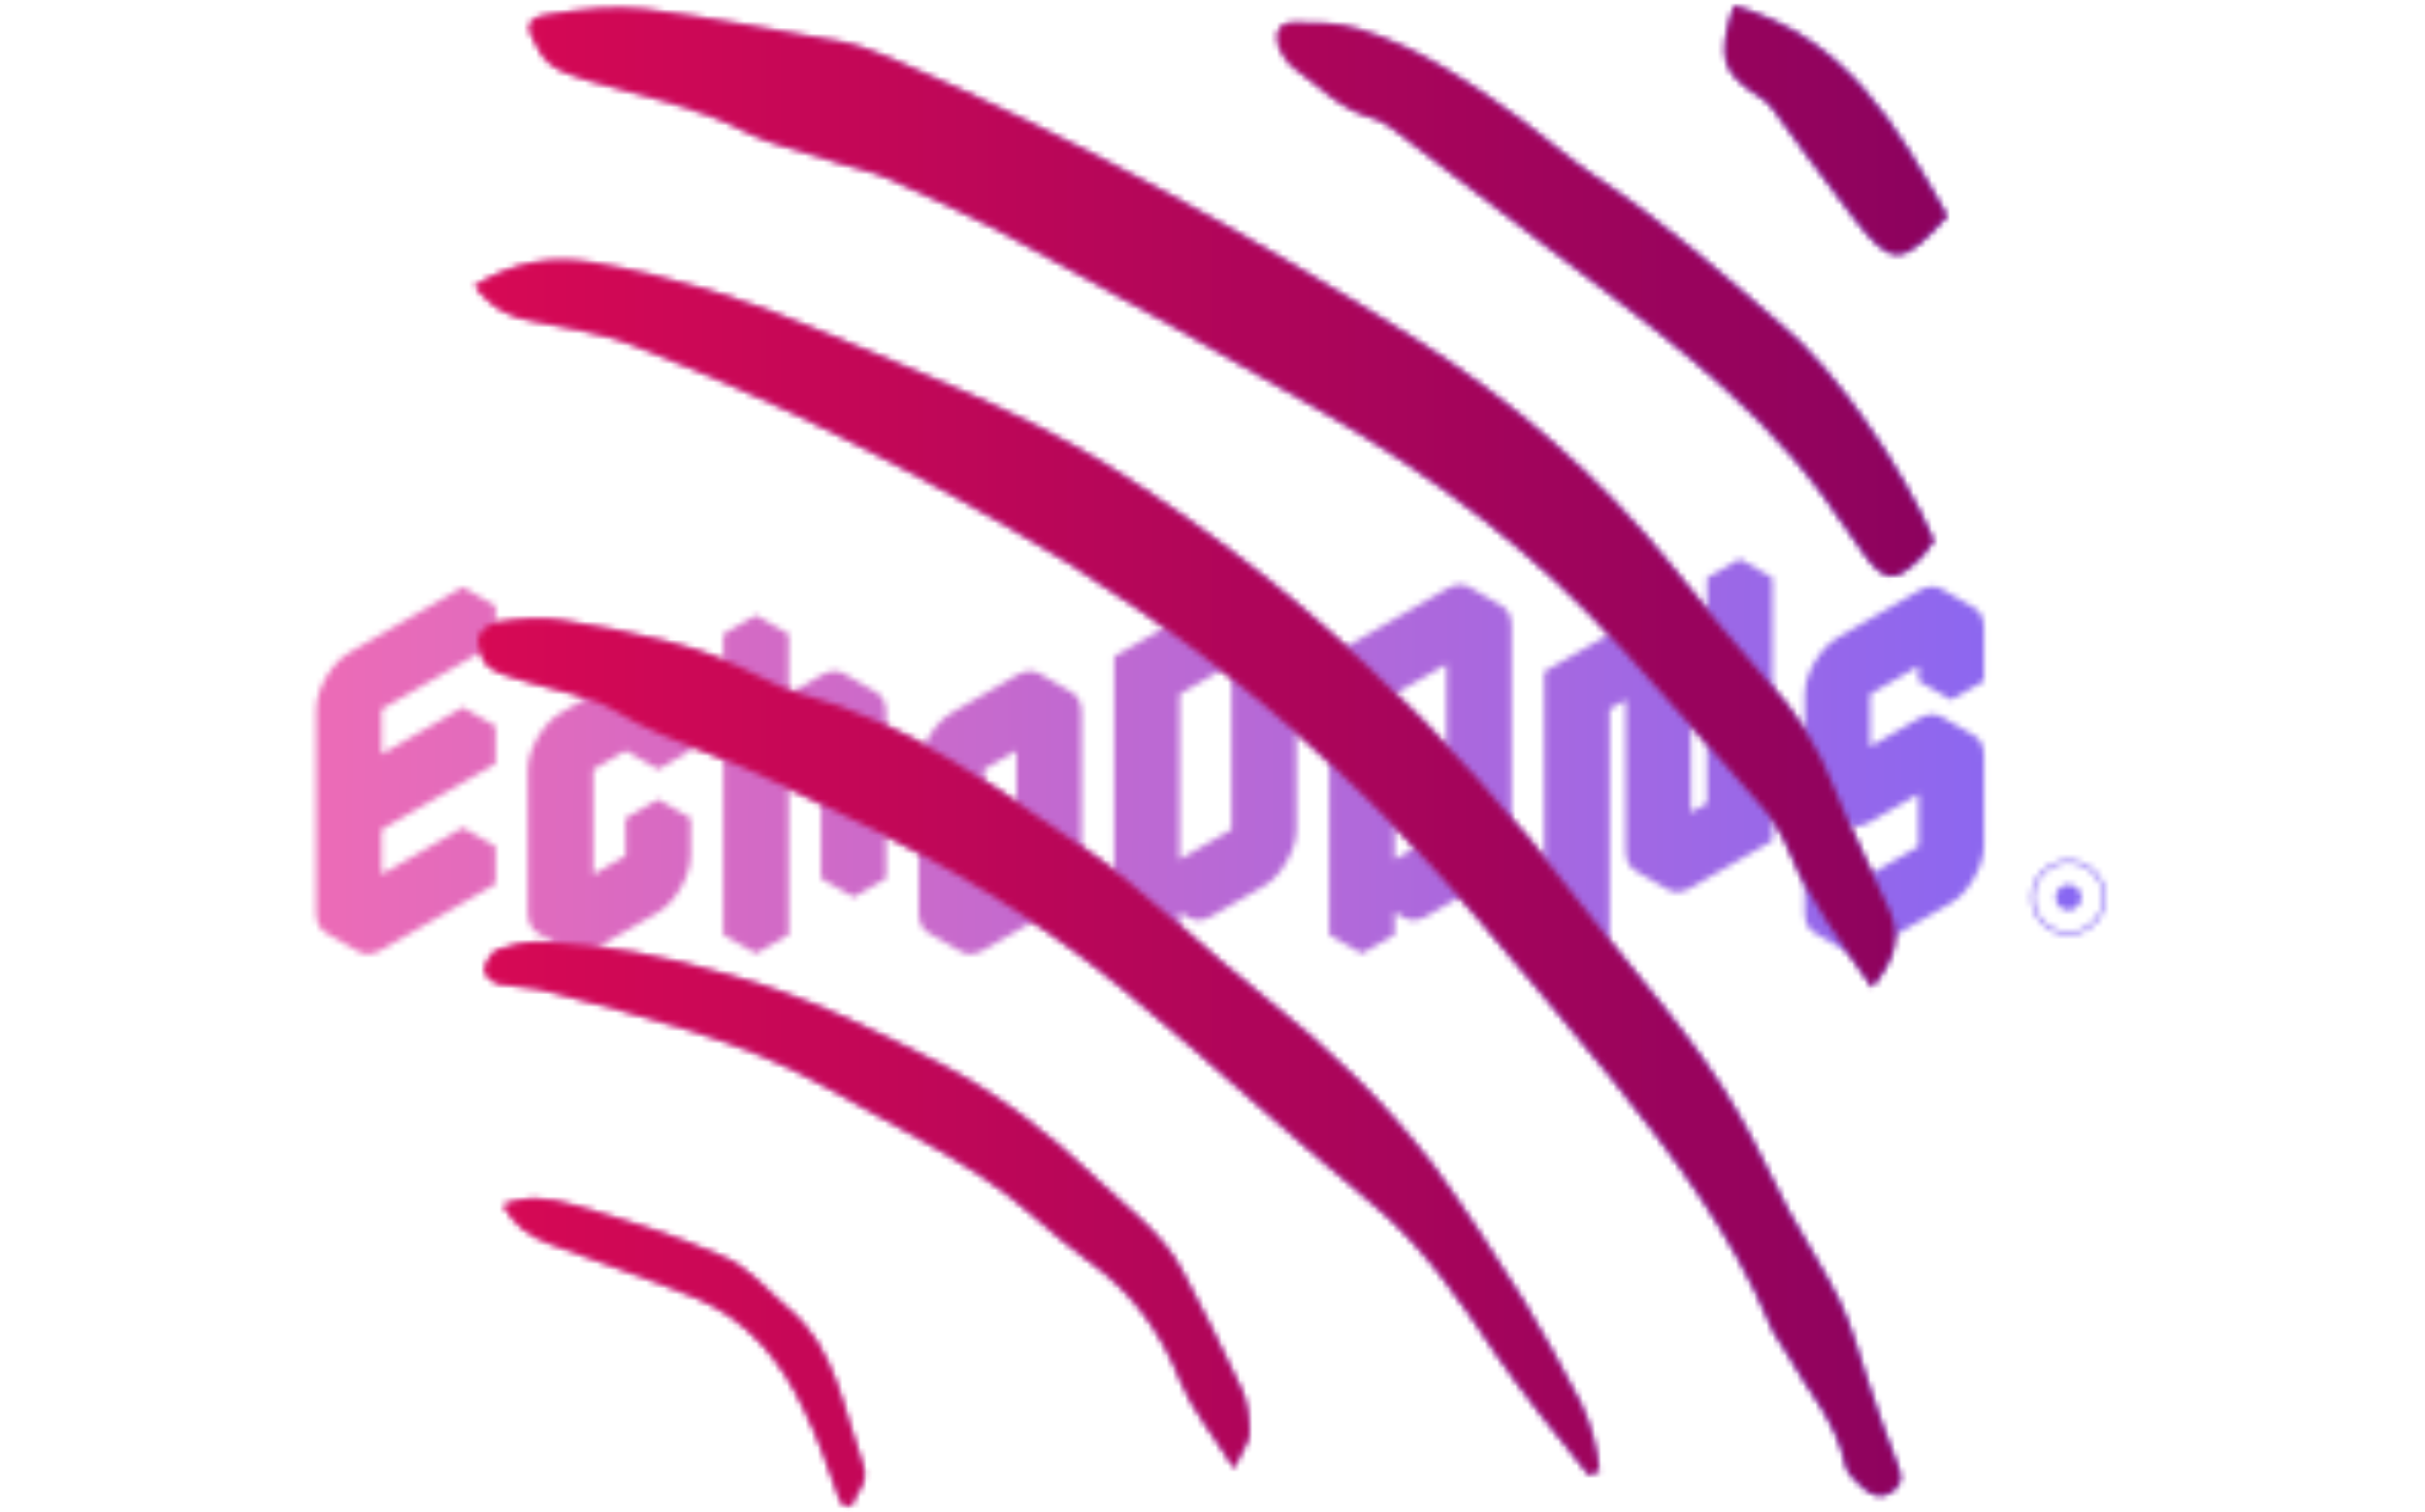 <svg xmlns="http://www.w3.org/2000/svg" version="1.1" xmlns:xlink="http://www.w3.org/1999/xlink" xmlns:svgjs="http://svgjs.dev/svgjs" width="2000" height="1247" viewBox="0 0 2000 1247"><g transform="matrix(1,0,0,1,-1.212,0.505)"><svg viewBox="0 0 396 247" data-background-color="#ffffff" preserveAspectRatio="xMidYMid meet" height="1247" width="2000" xmlns="http://www.w3.org/2000/svg" xmlns:xlink="http://www.w3.org/1999/xlink"><g id="tight-bounds" transform="matrix(1,0,0,1,0.24,-0.1)"><svg viewBox="0 0 395.52 247.2" height="247.2" width="395.52"><g><svg></svg></g><g><svg viewBox="0 0 395.52 247.2" height="247.2" width="395.52"><mask id="b15668bc-4289-449b-b653-594a7801ad8c"><rect width="640" height="400" fill="white"></rect><g transform="matrix(1,0,0,1,44.16,85.789)"><svg viewBox="0 0 307.2 75.622" height="75.622" width="307.2"><g><svg viewBox="0 0 307.2 75.622" height="75.622" width="307.2"><g><svg viewBox="0 0 307.2 75.622" height="75.622" width="307.2"><g><svg viewBox="0 0 307.2 75.622" height="75.622" width="307.2"><g id="SvgjsG1154"><svg viewBox="0 0 307.2 75.622" height="75.622" width="307.2" id="SvgjsSvg1153"><g><svg viewBox="0 0 307.2 75.622" height="75.622" width="307.2"><g transform="matrix(1,0,0,1,0,0)"><svg width="307.2" viewBox="-2.35 -54.5 247.041 61.571" height="75.622" data-palette-color="url(#3f26c264-47a9-453b-ab5b-3c4e6e2d6b7b)"><g transform="matrix(1,0,0,1,0,0)"><g><svg width="7.027" viewBox="-1.32 -12.53 17.52 17.49" height="7.011" data-palette-color="url(#3f26c264-47a9-453b-ab5b-3c4e6e2d6b7b)" id="SvgjsSvg1152" x="231.709" y="-8.474"><path d="M7.44 0.46L7.44 0.46Q5.68 0.46 4.43-0.79 3.18-2.04 3.18-3.8L3.18-3.8Q3.18-5.54 4.43-6.78 5.68-8.03 7.44-8.03L7.44-8.03Q9.14-8.03 10.42-6.78 11.7-5.54 11.7-3.8L11.7-3.8Q11.7-2.63 11.11-1.66 10.51-0.69 9.55-0.12 8.59 0.46 7.44 0.46Z" opacity="1" transform="matrix(1,0,0,1,0,0)" fill="black" class="undefined-123" id="SvgjsPath1151" stroke-width="8" stroke="black" stroke-linejoin="round"></path></svg></g></g><path d="M230.254-4.969C230.254-7.713 232.478-9.937 235.223-9.937 237.967-9.937 240.191-7.713 240.191-4.969 240.191-2.224 237.967 0 235.223 0 232.478 0 230.254-2.224 230.254-4.969ZM235.223-0.4C237.746-0.4 239.791-2.445 239.791-4.969 239.791-7.492 237.746-9.537 235.223-9.537 232.699-9.537 230.654-7.492 230.654-4.969 230.654-2.445 232.699-0.4 235.223-0.4Z" fill="black" id="SvgjsPath1150" stroke-width="8" stroke="black" stroke-linejoin="round"></path><g class="wordmark-text-0" data-fill-palette-color="primary" id="SvgjsG1149"><path d="M6.5-0.5L6.5-27.5Q6.5-28.85 7.1-30.33 7.7-31.8 8.7-33.08 9.7-34.35 10.85-35L10.85-35 26-43.75 26-38.75 10.85-30 10.85-19 26-27.75 26-22.75 10.85-14 10.85-3 26-11.75 26-6.75 10.85 2Q9.1 3 7.8 2.25 6.5 1.5 6.5-0.5L6.5-0.5ZM21.65-14.25L26-11.75 10.85-3 6.5-5.5 21.65-14.25ZM21.65-30.25L26-27.75 10.85-19 6.5-21.5 21.65-30.25ZM21.65-46.25L26-43.75 10.85-35Q9.7-34.35 8.7-33.08 7.7-31.8 7.1-30.33 6.5-28.85 6.5-27.5L6.5-27.5 6.5-0.5Q6.5 1.5 7.8 2.25L7.8 2.25 3.45-0.25Q2.15-1 2.15-3L2.15-3 2.15-30Q2.15-31.35 2.75-32.83 3.35-34.3 4.35-35.58 5.35-36.85 6.5-37.5L6.5-37.5 21.65-46.25ZM39-27L39-27 47.65-32Q49.35-33 50.65-32.25 51.95-31.5 51.95-29.5L51.95-29.5 51.95-24.5 47.65-22 47.65-27 39-22 39-3 47.65-8 47.65-13 51.95-15.5 51.95-10.5Q51.95-9.2 51.35-7.7 50.75-6.2 49.77-4.93 48.8-3.65 47.65-3L47.65-3 39 2Q37.25 3 35.95 2.25 34.65 1.5 34.65-0.5L34.65-0.5 34.65-19.5Q34.65-20.85 35.25-22.33 35.85-23.8 36.85-25.08 37.85-26.35 39-27ZM47.65-18L51.95-15.5 47.65-13 43.3-15.5 47.65-18ZM43.3-15.5L47.65-13 47.65-8 43.3-10.5 43.3-15.5ZM43.3-10.5L47.65-8 39-3 34.65-5.5 43.3-10.5ZM43.3-29.5L47.65-27 47.65-22 43.3-24.5 43.3-29.5ZM46.35-34.75L50.65-32.25Q49.35-33 47.65-32L47.65-32 39-27Q37.85-26.35 36.85-25.08 35.85-23.8 35.25-22.33 34.65-20.85 34.65-19.5L34.65-19.5 34.65-0.5Q34.65 1.5 35.95 2.25L35.95 2.25 31.6-0.25Q30.3-1 30.3-3L30.3-3 30.3-22Q30.3-23.35 30.9-24.83 31.5-26.3 32.5-27.58 33.5-28.85 34.65-29.5L34.65-29.5 43.3-34.5Q45.05-35.5 46.35-34.75L46.35-34.75ZM69.3-29.5L69.3-29.5 73.65-32Q75.34-33 76.65-32.25 77.95-31.5 77.95-29.5L77.95-29.5 77.95-7.5 73.65-5 73.65-27 65-22 65 0 60.65 2.5 60.65-37.5 65-40 65-22Q65-23.35 65.59-24.83 66.2-26.3 67.17-27.58 68.15-28.85 69.3-29.5ZM69.3-29.5L73.65-27 73.65-5 69.3-7.5 69.3-29.5ZM72.34-34.75L76.65-32.25Q75.34-33 73.65-32L73.65-32 69.3-29.5Q68.15-28.85 67.17-27.58 66.2-26.3 65.59-24.83 65-23.35 65-22L65-22 60.65-24.5Q60.65-25.85 61.25-27.33 61.85-28.8 62.85-30.08 63.85-31.35 65-32L65-32 69.3-34.5Q71.05-35.5 72.34-34.75L72.34-34.75ZM60.65-42.5L65-40 60.65-37.5 56.3-40 60.65-42.5ZM56.3-40L60.65-37.5 60.65 2.5 56.3 0 56.3-40ZM90.99-27L90.99-27 99.64-32Q101.34-33 102.64-32.25 103.94-31.5 103.94-29.5L103.94-29.5 103.94-10.5Q103.94-9.2 103.34-7.7 102.74-6.2 101.77-4.93 100.79-3.65 99.64-3L99.64-3 90.99 2Q89.24 3 87.94 2.25 86.64 1.5 86.64-0.5L86.64-0.5 86.64-19.5Q86.64-20.85 87.24-22.33 87.84-23.8 88.84-25.08 89.84-26.35 90.99-27ZM90.99-22L90.99-3 99.64-8 99.64-27 90.99-22ZM95.29-29.5L99.64-27 99.64-8 95.29-10.5 95.29-29.5ZM95.29-10.5L99.64-8 90.99-3 86.64-5.5 95.29-10.5ZM98.34-34.75L102.64-32.25Q101.34-33 99.64-32L99.64-32 90.99-27Q89.84-26.35 88.84-25.08 87.84-23.8 87.24-22.33 86.64-20.85 86.64-19.5L86.64-19.5 86.64-0.5Q86.64 1.5 87.94 2.25L87.94 2.25 83.59-0.25Q82.29-1 82.29-3L82.29-3 82.29-22Q82.29-23.35 82.89-24.83 83.49-26.3 84.49-27.58 85.49-28.85 86.64-29.5L86.64-29.5 95.29-34.5Q97.04-35.5 98.34-34.75L98.34-34.75ZM112.64-34.5L128.24-43.5Q129.94-44.5 131.24-43.75 132.54-43 132.54-41L132.54-41 132.54-14Q132.54-12.65 131.94-11.18 131.34-9.7 130.37-8.43 129.39-7.15 128.24-6.5L128.24-6.5 121.29-2.5Q119.59-1.5 118.29-2.25 116.99-3 116.99-5L116.99-5 128.24-11.5 128.24-38.5 116.99-32 116.99 0 112.64 2.5 112.64-34.5ZM123.89-41L128.24-38.5 128.24-11.5 123.89-14 123.89-41ZM123.89-14L128.24-11.5 116.99-5 112.64-7.5 123.89-14ZM112.64-7.5L116.99-5Q116.99-3 118.29-2.25L118.29-2.25 113.94-4.75Q112.64-5.5 112.64-7.5L112.64-7.5ZM126.94-46.25L131.24-43.75Q129.94-44.5 128.24-43.5L128.24-43.5 112.64-34.5 108.29-37 123.89-46Q125.59-47 126.94-46.25L126.94-46.25ZM108.29-37L112.64-34.5 112.64 2.5 108.29 0 108.29-37ZM141.24-34.5L156.84-43.5Q158.54-44.5 159.84-43.75 161.14-43 161.14-41L161.14-41 161.14-14Q161.14-12.65 160.54-11.18 159.94-9.7 158.96-8.43 157.99-7.15 156.84-6.5L156.84-6.5 149.89-2.5Q148.19-1.5 146.89-2.25 145.59-3 145.59-5L145.59-5 156.84-11.5 156.84-38.5 145.59-32 145.59 0 141.24 2.5 141.24-34.5ZM152.49-41L156.84-38.5 156.84-11.5 152.49-14 152.49-41ZM152.49-14L156.84-11.5 145.59-5 141.24-7.5 152.49-14ZM141.24-7.5L145.59-5Q145.59-3 146.89-2.25L146.89-2.25 142.54-4.75Q141.24-5.5 141.24-7.5L141.24-7.5ZM155.54-46.25L159.84-43.75Q158.54-44.5 156.84-43.5L156.84-43.5 141.24-34.5 136.89-37 152.49-46Q154.19-47 155.54-46.25L155.54-46.25ZM136.89-37L141.24-34.5 141.24 2.5 136.89 0 136.89-37ZM169.84-32.5L180.64-38.75Q182.39-39.75 183.69-39 184.99-38.25 184.99-36.25L184.99-36.25 184.99-11.25 191.49-15 191.49-45 195.84-47.5 195.84-12.5 184.99-6.25Q183.29-5.25 181.96-6 180.64-6.75 180.64-8.75L180.64-8.75 180.64-33.75 174.19-30 174.19 0 169.84 2.5 169.84-32.5ZM191.49-50L195.84-47.5 191.49-45 187.14-47.5 191.49-50ZM187.14-47.5L191.49-45 191.49-15 187.14-17.5 187.14-47.5ZM187.14-17.5L191.49-15 184.99-11.25 180.64-13.75 187.14-17.5ZM176.34-36.25L180.64-33.75 180.64-8.75Q180.64-6.75 181.94-6L181.94-6 177.64-8.5Q176.34-9.25 176.34-11.25L176.34-11.25 176.34-36.25ZM179.34-41.5L183.69-39Q182.39-39.75 180.64-38.75L180.64-38.75 169.84-32.5 165.49-35 176.34-41.25Q178.03-42.25 179.34-41.5L179.34-41.5ZM165.49-35L169.84-32.5 169.84 2.5 165.49 0 165.49-35ZM219.63-21.25L208.83-15Q207.08-14 205.78-14.75 204.48-15.5 204.48-17.5L204.48-17.5 204.48-29.5Q204.48-30.85 205.08-32.33 205.68-33.8 206.68-35.08 207.68-36.35 208.83-37L208.83-37 219.63-43.25Q221.33-44.25 222.66-43.5 223.98-42.75 223.98-40.75L223.98-40.75 223.98-33.75 219.63-31.25 219.63-38.25 208.83-32 208.83-20 219.63-26.25Q221.33-27.25 222.66-26.5 223.98-25.75 223.98-23.75L223.98-23.75 223.98-11.75Q223.98-10.45 223.36-8.95 222.73-7.45 221.76-6.18 220.78-4.9 219.63-4.25L219.63-4.25 208.83 2Q207.08 3 205.78 2.25 204.48 1.5 204.48-0.5L204.48-0.5 204.48-5.5 208.83-8 208.83-3 219.63-9.25 219.63-21.25ZM215.28-23.75L219.63-21.25 219.63-9.25 215.28-11.75 215.28-23.75ZM215.28-11.75L219.63-9.25 208.83-3 204.48-5.5 215.28-11.75ZM215.28-40.75L219.63-38.25 219.63-31.25 215.28-33.75 215.28-40.75ZM204.48-10.5L208.83-8 204.48-5.5 200.13-8 204.48-10.5ZM200.13-8L204.48-5.5 204.48-0.5Q204.48 1.5 205.78 2.25L205.78 2.25 201.43-0.25Q200.13-1 200.13-3L200.13-3 200.13-8ZM218.33-29L222.68-26.5Q221.33-27.25 219.63-26.25L219.63-26.25 208.83-20 204.48-22.5 215.28-28.75Q217.03-29.75 218.33-29L218.33-29ZM218.33-46L222.68-43.5Q221.33-44.25 219.63-43.25L219.63-43.25 208.83-37Q207.68-36.35 206.68-35.08 205.68-33.8 205.08-32.33 204.48-30.85 204.48-29.5L204.48-29.5 204.48-17.5Q204.48-15.5 205.78-14.75L205.78-14.75 201.43-17.25Q200.13-18 200.13-20L200.13-20 200.13-32Q200.13-33.35 200.73-34.83 201.33-36.3 202.33-37.58 203.33-38.85 204.48-39.5L204.48-39.5 215.28-45.75Q217.03-46.75 218.33-46L218.33-46Z" fill="black" stroke-width="8" stroke="black" stroke-linejoin="round"></path></g></svg></g></svg></g></svg></g></svg></g></svg></g></svg></g></svg></g></mask><g transform="matrix(1,0,0,1,44.16,85.789)"><svg viewBox="0 0 307.2 75.622" height="75.622" width="307.2"><g><svg viewBox="0 0 307.2 75.622" height="75.622" width="307.2"><g><svg viewBox="0 0 307.2 75.622" height="75.622" width="307.2"><g><svg viewBox="0 0 307.2 75.622" height="75.622" width="307.2"><g id="textblocktransform"><svg viewBox="0 0 307.2 75.622" height="75.622" width="307.2" id="textblock"><g><svg viewBox="0 0 307.2 75.622" height="75.622" width="307.2"><g transform="matrix(1,0,0,1,0,0)"><svg width="307.2" viewBox="-2.35 -54.5 247.041 61.571" height="75.622" data-palette-color="url(#3f26c264-47a9-453b-ab5b-3c4e6e2d6b7b)"><g transform="matrix(1,0,0,1,0,0)"><g><svg width="7.027" viewBox="-1.32 -12.53 17.52 17.49" height="7.011" data-palette-color="url(#3f26c264-47a9-453b-ab5b-3c4e6e2d6b7b)" id="scriptelement" x="231.709" y="-8.474"></svg></g></g><g class="wordmark-text-0" data-fill-palette-color="primary" id="text-0"></g></svg></g></svg></g></svg></g></svg></g></svg></g></svg></g></svg></g><g mask="url(#b15668bc-4289-449b-b653-594a7801ad8c)"><g transform="matrix(2.721, 0, 0, 2.721, 77.473, 1)"><svg xmlns="http://www.w3.org/2000/svg" xmlns:xlink="http://www.w3.org/1999/xlink" version="1.1" x="0" y="0" viewBox="5.8 5 88.4 90.1" enable-background="new 0 0 100 100" xml:space="preserve" height="90.1" width="88.4" class="icon-none" data-fill-palette-color="accent" id="none"></svg></g></g></svg></g><defs></defs><mask id="f3c4ba52-a1ab-4d44-8b8e-12678f2b591e"><g id="SvgjsG1170"><svg viewBox="0 0 395.52 247.2" height="247.2" width="395.52"><g><svg></svg></g><g><svg viewBox="0 0 395.52 247.2" height="247.2" width="395.52"><mask id="SvgjsMask1169"><rect width="640" height="400" fill="black"></rect><g transform="matrix(1,0,0,1,44.16,85.789)"><svg viewBox="0 0 307.2 75.622" height="75.622" width="307.2"><g><svg viewBox="0 0 307.2 75.622" height="75.622" width="307.2"><g><svg viewBox="0 0 307.2 75.622" height="75.622" width="307.2"><g><svg viewBox="0 0 307.2 75.622" height="75.622" width="307.2"><g id="SvgjsG1168"><svg viewBox="0 0 307.2 75.622" height="75.622" width="307.2" id="SvgjsSvg1167"><g><svg viewBox="0 0 307.2 75.622" height="75.622" width="307.2"><g transform="matrix(1,0,0,1,0,0)"><svg width="307.2" viewBox="-2.35 -54.5 247.041 61.571" height="75.622" data-palette-color="url(#3f26c264-47a9-453b-ab5b-3c4e6e2d6b7b)"><g transform="matrix(1,0,0,1,0,0)"><g><svg width="7.027" viewBox="-1.32 -12.53 17.52 17.49" height="7.011" data-palette-color="url(#3f26c264-47a9-453b-ab5b-3c4e6e2d6b7b)" id="SvgjsSvg1166" x="231.709" y="-8.474"><path d="M7.44 0.46L7.44 0.46Q5.68 0.46 4.43-0.79 3.18-2.04 3.18-3.8L3.18-3.8Q3.18-5.54 4.43-6.78 5.68-8.03 7.44-8.03L7.44-8.03Q9.14-8.03 10.42-6.78 11.7-5.54 11.7-3.8L11.7-3.8Q11.7-2.63 11.11-1.66 10.51-0.69 9.55-0.12 8.59 0.46 7.44 0.46Z" opacity="1" transform="matrix(1,0,0,1,0,0)" fill="black" class="undefined-123" id="SvgjsPath1165" stroke-width="8" stroke="black" stroke-linejoin="round"></path></svg></g></g><path d="M230.254-4.969C230.254-7.713 232.478-9.937 235.223-9.937 237.967-9.937 240.191-7.713 240.191-4.969 240.191-2.224 237.967 0 235.223 0 232.478 0 230.254-2.224 230.254-4.969ZM235.223-0.4C237.746-0.4 239.791-2.445 239.791-4.969 239.791-7.492 237.746-9.537 235.223-9.537 232.699-9.537 230.654-7.492 230.654-4.969 230.654-2.445 232.699-0.4 235.223-0.4Z" fill="black" id="SvgjsPath1164" stroke-width="8" stroke="black" stroke-linejoin="round"></path><g class="wordmark-text-0" data-fill-palette-color="primary" id="SvgjsG1163"><path d="M6.5-0.5L6.5-27.5Q6.5-28.85 7.1-30.33 7.7-31.8 8.7-33.08 9.7-34.35 10.85-35L10.85-35 26-43.75 26-38.75 10.85-30 10.85-19 26-27.75 26-22.75 10.85-14 10.85-3 26-11.75 26-6.75 10.85 2Q9.1 3 7.8 2.25 6.5 1.5 6.5-0.5L6.5-0.5ZM21.65-14.25L26-11.75 10.85-3 6.5-5.5 21.65-14.25ZM21.65-30.25L26-27.75 10.85-19 6.5-21.5 21.65-30.25ZM21.65-46.25L26-43.75 10.85-35Q9.7-34.35 8.7-33.08 7.7-31.8 7.1-30.33 6.5-28.85 6.5-27.5L6.5-27.5 6.5-0.5Q6.5 1.5 7.8 2.25L7.8 2.25 3.45-0.25Q2.15-1 2.15-3L2.15-3 2.15-30Q2.15-31.35 2.75-32.83 3.35-34.3 4.35-35.58 5.35-36.85 6.5-37.5L6.5-37.5 21.65-46.25ZM39-27L39-27 47.65-32Q49.35-33 50.65-32.25 51.95-31.5 51.95-29.5L51.95-29.5 51.95-24.5 47.65-22 47.65-27 39-22 39-3 47.65-8 47.65-13 51.95-15.5 51.95-10.5Q51.95-9.2 51.35-7.7 50.75-6.2 49.77-4.93 48.8-3.65 47.65-3L47.65-3 39 2Q37.25 3 35.95 2.25 34.65 1.5 34.65-0.5L34.65-0.5 34.65-19.5Q34.65-20.85 35.25-22.33 35.85-23.8 36.85-25.08 37.85-26.35 39-27ZM47.65-18L51.95-15.5 47.65-13 43.3-15.5 47.65-18ZM43.3-15.5L47.65-13 47.65-8 43.3-10.5 43.3-15.5ZM43.3-10.5L47.65-8 39-3 34.65-5.5 43.3-10.5ZM43.3-29.5L47.65-27 47.65-22 43.3-24.5 43.3-29.5ZM46.35-34.75L50.65-32.25Q49.35-33 47.65-32L47.65-32 39-27Q37.85-26.35 36.85-25.08 35.85-23.8 35.25-22.33 34.65-20.85 34.65-19.5L34.65-19.5 34.65-0.5Q34.65 1.5 35.95 2.25L35.95 2.25 31.6-0.25Q30.3-1 30.3-3L30.3-3 30.3-22Q30.3-23.35 30.9-24.83 31.5-26.3 32.5-27.58 33.5-28.85 34.65-29.5L34.65-29.5 43.3-34.5Q45.05-35.5 46.35-34.75L46.35-34.75ZM69.3-29.5L69.3-29.5 73.65-32Q75.34-33 76.65-32.25 77.95-31.5 77.95-29.5L77.95-29.5 77.95-7.5 73.65-5 73.65-27 65-22 65 0 60.65 2.5 60.65-37.5 65-40 65-22Q65-23.35 65.59-24.83 66.2-26.3 67.17-27.58 68.15-28.85 69.3-29.5ZM69.3-29.5L73.65-27 73.65-5 69.3-7.5 69.3-29.5ZM72.34-34.75L76.65-32.25Q75.34-33 73.65-32L73.65-32 69.3-29.5Q68.15-28.85 67.17-27.58 66.2-26.3 65.59-24.83 65-23.35 65-22L65-22 60.65-24.5Q60.65-25.85 61.25-27.33 61.85-28.8 62.85-30.08 63.85-31.35 65-32L65-32 69.3-34.5Q71.05-35.5 72.34-34.75L72.34-34.75ZM60.65-42.5L65-40 60.65-37.5 56.3-40 60.65-42.5ZM56.3-40L60.65-37.5 60.65 2.5 56.3 0 56.3-40ZM90.99-27L90.99-27 99.64-32Q101.34-33 102.64-32.25 103.94-31.5 103.94-29.5L103.94-29.5 103.94-10.5Q103.94-9.2 103.34-7.7 102.74-6.2 101.77-4.93 100.79-3.65 99.64-3L99.64-3 90.99 2Q89.24 3 87.94 2.25 86.64 1.5 86.64-0.5L86.64-0.5 86.64-19.5Q86.64-20.85 87.24-22.33 87.84-23.8 88.84-25.08 89.84-26.35 90.99-27ZM90.99-22L90.99-3 99.64-8 99.64-27 90.99-22ZM95.29-29.5L99.64-27 99.64-8 95.29-10.5 95.29-29.5ZM95.29-10.5L99.64-8 90.99-3 86.64-5.5 95.29-10.5ZM98.34-34.75L102.64-32.25Q101.34-33 99.64-32L99.64-32 90.99-27Q89.84-26.35 88.84-25.08 87.84-23.8 87.24-22.33 86.64-20.85 86.64-19.5L86.64-19.5 86.64-0.5Q86.64 1.5 87.94 2.25L87.94 2.25 83.59-0.25Q82.29-1 82.29-3L82.29-3 82.29-22Q82.29-23.35 82.89-24.83 83.49-26.3 84.49-27.58 85.49-28.85 86.64-29.5L86.64-29.5 95.29-34.5Q97.04-35.5 98.34-34.75L98.34-34.75ZM112.64-34.5L128.24-43.5Q129.94-44.5 131.24-43.75 132.54-43 132.54-41L132.54-41 132.54-14Q132.54-12.65 131.94-11.18 131.34-9.7 130.37-8.43 129.39-7.15 128.24-6.5L128.24-6.5 121.29-2.5Q119.59-1.5 118.29-2.25 116.99-3 116.99-5L116.99-5 128.24-11.5 128.24-38.5 116.99-32 116.99 0 112.64 2.5 112.64-34.5ZM123.89-41L128.24-38.5 128.24-11.5 123.89-14 123.89-41ZM123.89-14L128.24-11.5 116.99-5 112.64-7.5 123.89-14ZM112.64-7.5L116.99-5Q116.99-3 118.29-2.25L118.29-2.25 113.94-4.75Q112.64-5.5 112.64-7.5L112.64-7.5ZM126.94-46.25L131.24-43.75Q129.94-44.5 128.24-43.5L128.24-43.5 112.64-34.5 108.29-37 123.89-46Q125.59-47 126.94-46.25L126.94-46.25ZM108.29-37L112.64-34.5 112.64 2.5 108.29 0 108.29-37ZM141.24-34.5L156.84-43.5Q158.54-44.5 159.84-43.75 161.14-43 161.14-41L161.14-41 161.14-14Q161.14-12.65 160.54-11.18 159.94-9.7 158.96-8.43 157.99-7.15 156.84-6.5L156.84-6.5 149.89-2.5Q148.19-1.5 146.89-2.25 145.59-3 145.59-5L145.59-5 156.84-11.5 156.84-38.5 145.59-32 145.59 0 141.24 2.5 141.24-34.5ZM152.49-41L156.84-38.5 156.84-11.5 152.49-14 152.49-41ZM152.49-14L156.84-11.5 145.59-5 141.24-7.5 152.49-14ZM141.24-7.5L145.59-5Q145.59-3 146.89-2.25L146.89-2.25 142.54-4.75Q141.24-5.5 141.24-7.5L141.24-7.5ZM155.54-46.25L159.84-43.75Q158.54-44.5 156.84-43.5L156.84-43.5 141.24-34.5 136.89-37 152.49-46Q154.19-47 155.54-46.25L155.54-46.25ZM136.89-37L141.24-34.5 141.24 2.5 136.89 0 136.89-37ZM169.84-32.5L180.64-38.75Q182.39-39.75 183.69-39 184.99-38.25 184.99-36.25L184.99-36.25 184.99-11.25 191.49-15 191.49-45 195.84-47.5 195.84-12.5 184.99-6.25Q183.29-5.25 181.96-6 180.64-6.75 180.64-8.75L180.64-8.75 180.64-33.75 174.19-30 174.19 0 169.84 2.5 169.84-32.5ZM191.49-50L195.84-47.5 191.49-45 187.14-47.5 191.49-50ZM187.14-47.5L191.49-45 191.49-15 187.14-17.5 187.14-47.5ZM187.14-17.5L191.49-15 184.99-11.25 180.64-13.75 187.14-17.5ZM176.34-36.25L180.64-33.75 180.64-8.75Q180.64-6.75 181.94-6L181.94-6 177.64-8.5Q176.34-9.25 176.34-11.25L176.34-11.25 176.34-36.25ZM179.34-41.5L183.69-39Q182.39-39.75 180.64-38.75L180.64-38.75 169.84-32.5 165.49-35 176.34-41.25Q178.03-42.25 179.34-41.5L179.34-41.5ZM165.49-35L169.84-32.5 169.84 2.5 165.49 0 165.49-35ZM219.63-21.25L208.83-15Q207.08-14 205.78-14.75 204.48-15.5 204.48-17.5L204.48-17.5 204.48-29.5Q204.48-30.85 205.08-32.33 205.68-33.8 206.68-35.08 207.68-36.35 208.83-37L208.83-37 219.63-43.25Q221.33-44.25 222.66-43.5 223.98-42.75 223.98-40.75L223.98-40.75 223.98-33.75 219.63-31.25 219.63-38.25 208.83-32 208.83-20 219.63-26.25Q221.33-27.25 222.66-26.5 223.98-25.75 223.98-23.75L223.98-23.75 223.98-11.75Q223.98-10.45 223.36-8.95 222.73-7.45 221.76-6.18 220.78-4.9 219.63-4.25L219.63-4.25 208.83 2Q207.08 3 205.78 2.25 204.48 1.5 204.48-0.5L204.48-0.5 204.48-5.5 208.83-8 208.83-3 219.63-9.25 219.63-21.25ZM215.28-23.75L219.63-21.25 219.63-9.25 215.28-11.75 215.28-23.75ZM215.28-11.75L219.63-9.25 208.83-3 204.48-5.5 215.28-11.75ZM215.28-40.75L219.63-38.25 219.63-31.25 215.28-33.75 215.28-40.75ZM204.48-10.5L208.83-8 204.48-5.5 200.13-8 204.48-10.5ZM200.13-8L204.48-5.5 204.48-0.5Q204.48 1.5 205.78 2.25L205.78 2.25 201.43-0.25Q200.13-1 200.13-3L200.13-3 200.13-8ZM218.33-29L222.68-26.5Q221.33-27.25 219.63-26.25L219.63-26.25 208.83-20 204.48-22.5 215.28-28.75Q217.03-29.75 218.33-29L218.33-29ZM218.33-46L222.68-43.5Q221.33-44.25 219.63-43.25L219.63-43.25 208.83-37Q207.68-36.35 206.68-35.08 205.68-33.8 205.08-32.33 204.48-30.85 204.48-29.5L204.48-29.5 204.48-17.5Q204.48-15.5 205.78-14.75L205.78-14.75 201.43-17.25Q200.13-18 200.13-20L200.13-20 200.13-32Q200.13-33.35 200.73-34.83 201.33-36.3 202.33-37.58 203.33-38.85 204.48-39.5L204.48-39.5 215.28-45.75Q217.03-46.75 218.33-46L218.33-46Z" fill="black" stroke-width="8" stroke="black" stroke-linejoin="round"></path></g></svg></g></svg></g></svg></g></svg></g></svg></g></svg></g></svg></g></mask><g transform="matrix(1,0,0,1,44.16,85.789)"><svg viewBox="0 0 307.2 75.622" height="75.622" width="307.2"><g><svg viewBox="0 0 307.2 75.622" height="75.622" width="307.2"><g><svg viewBox="0 0 307.2 75.622" height="75.622" width="307.2"><g><svg viewBox="0 0 307.2 75.622" height="75.622" width="307.2"><g id="SvgjsG1162"><svg viewBox="0 0 307.2 75.622" height="75.622" width="307.2" id="SvgjsSvg1161"><g><svg viewBox="0 0 307.2 75.622" height="75.622" width="307.2"><g transform="matrix(1,0,0,1,0,0)"><svg width="307.2" viewBox="-2.35 -54.5 247.041 61.571" height="75.622" data-palette-color="url(#3f26c264-47a9-453b-ab5b-3c4e6e2d6b7b)"><g transform="matrix(1,0,0,1,0,0)"><g><svg width="7.027" viewBox="-1.32 -12.53 17.52 17.49" height="7.011" data-palette-color="url(#3f26c264-47a9-453b-ab5b-3c4e6e2d6b7b)" id="SvgjsSvg1160" x="231.709" y="-8.474"><path d="M7.44 0.46L7.44 0.46Q5.68 0.46 4.43-0.79 3.18-2.04 3.18-3.8L3.18-3.8Q3.18-5.54 4.43-6.78 5.68-8.03 7.44-8.03L7.44-8.03Q9.14-8.03 10.42-6.78 11.7-5.54 11.7-3.8L11.7-3.8Q11.7-2.63 11.11-1.66 10.51-0.69 9.55-0.12 8.59 0.46 7.44 0.46Z" opacity="1" transform="matrix(1,0,0,1,0,0)" fill="white" class="undefined-123" id="SvgjsPath1159"></path></svg></g></g><path d="M230.254-4.969C230.254-7.713 232.478-9.937 235.223-9.937 237.967-9.937 240.191-7.713 240.191-4.969 240.191-2.224 237.967 0 235.223 0 232.478 0 230.254-2.224 230.254-4.969ZM235.223-0.4C237.746-0.4 239.791-2.445 239.791-4.969 239.791-7.492 237.746-9.537 235.223-9.537 232.699-9.537 230.654-7.492 230.654-4.969 230.654-2.445 232.699-0.4 235.223-0.4Z" fill="white" id="SvgjsPath1158"></path><g class="wordmark-text-0" data-fill-palette-color="primary" id="SvgjsG1157"><path d="M6.5-0.5L6.5-27.5Q6.5-28.85 7.1-30.33 7.7-31.8 8.7-33.08 9.7-34.35 10.85-35L10.85-35 26-43.75 26-38.75 10.85-30 10.85-19 26-27.75 26-22.75 10.85-14 10.85-3 26-11.75 26-6.75 10.85 2Q9.1 3 7.8 2.25 6.5 1.5 6.5-0.5L6.5-0.5ZM21.65-14.25L26-11.75 10.85-3 6.5-5.5 21.65-14.25ZM21.65-30.25L26-27.75 10.85-19 6.5-21.5 21.65-30.25ZM21.65-46.25L26-43.75 10.85-35Q9.7-34.35 8.7-33.08 7.7-31.8 7.1-30.33 6.5-28.85 6.5-27.5L6.5-27.5 6.5-0.5Q6.5 1.5 7.8 2.25L7.8 2.25 3.45-0.25Q2.15-1 2.15-3L2.15-3 2.15-30Q2.15-31.35 2.75-32.83 3.35-34.3 4.35-35.58 5.35-36.85 6.5-37.5L6.5-37.5 21.65-46.25ZM39-27L39-27 47.65-32Q49.35-33 50.65-32.25 51.95-31.5 51.95-29.5L51.95-29.5 51.95-24.5 47.65-22 47.65-27 39-22 39-3 47.65-8 47.65-13 51.95-15.5 51.95-10.5Q51.95-9.2 51.35-7.7 50.75-6.2 49.77-4.93 48.8-3.65 47.65-3L47.65-3 39 2Q37.25 3 35.95 2.25 34.65 1.5 34.65-0.5L34.65-0.5 34.65-19.5Q34.65-20.85 35.25-22.33 35.85-23.8 36.85-25.08 37.85-26.35 39-27ZM47.65-18L51.95-15.5 47.65-13 43.3-15.5 47.65-18ZM43.3-15.5L47.65-13 47.65-8 43.3-10.5 43.3-15.5ZM43.3-10.5L47.65-8 39-3 34.65-5.5 43.3-10.5ZM43.3-29.5L47.65-27 47.65-22 43.3-24.5 43.3-29.5ZM46.35-34.75L50.65-32.25Q49.35-33 47.65-32L47.65-32 39-27Q37.85-26.35 36.85-25.08 35.85-23.8 35.25-22.33 34.65-20.85 34.65-19.5L34.65-19.5 34.65-0.5Q34.65 1.5 35.95 2.25L35.95 2.25 31.6-0.25Q30.3-1 30.3-3L30.3-3 30.3-22Q30.3-23.35 30.9-24.83 31.5-26.3 32.5-27.58 33.5-28.85 34.65-29.5L34.65-29.5 43.3-34.5Q45.05-35.5 46.35-34.75L46.35-34.75ZM69.3-29.5L69.3-29.5 73.65-32Q75.34-33 76.65-32.25 77.95-31.5 77.95-29.5L77.95-29.5 77.95-7.5 73.65-5 73.65-27 65-22 65 0 60.65 2.5 60.65-37.5 65-40 65-22Q65-23.35 65.59-24.83 66.2-26.3 67.17-27.58 68.15-28.85 69.3-29.5ZM69.3-29.5L73.65-27 73.65-5 69.3-7.5 69.3-29.5ZM72.34-34.75L76.65-32.25Q75.34-33 73.65-32L73.65-32 69.3-29.5Q68.15-28.85 67.17-27.58 66.2-26.3 65.59-24.83 65-23.35 65-22L65-22 60.65-24.5Q60.65-25.85 61.25-27.33 61.85-28.8 62.85-30.08 63.85-31.35 65-32L65-32 69.3-34.5Q71.05-35.5 72.34-34.75L72.34-34.75ZM60.65-42.5L65-40 60.65-37.5 56.3-40 60.65-42.5ZM56.3-40L60.65-37.5 60.65 2.5 56.3 0 56.3-40ZM90.99-27L90.99-27 99.64-32Q101.34-33 102.64-32.25 103.94-31.5 103.94-29.5L103.94-29.5 103.94-10.5Q103.94-9.2 103.34-7.7 102.74-6.2 101.77-4.93 100.79-3.65 99.64-3L99.64-3 90.99 2Q89.24 3 87.94 2.25 86.64 1.5 86.64-0.5L86.64-0.5 86.64-19.5Q86.64-20.85 87.24-22.33 87.84-23.8 88.84-25.08 89.84-26.35 90.99-27ZM90.99-22L90.99-3 99.64-8 99.64-27 90.99-22ZM95.29-29.5L99.64-27 99.64-8 95.29-10.5 95.29-29.5ZM95.29-10.5L99.64-8 90.99-3 86.64-5.5 95.29-10.5ZM98.34-34.75L102.64-32.25Q101.34-33 99.64-32L99.64-32 90.99-27Q89.84-26.35 88.84-25.08 87.84-23.8 87.24-22.33 86.64-20.85 86.64-19.5L86.64-19.5 86.64-0.5Q86.64 1.5 87.94 2.25L87.94 2.25 83.59-0.25Q82.29-1 82.29-3L82.29-3 82.29-22Q82.29-23.35 82.89-24.83 83.49-26.3 84.49-27.58 85.49-28.85 86.64-29.5L86.64-29.5 95.29-34.5Q97.04-35.5 98.34-34.75L98.34-34.75ZM112.64-34.5L128.24-43.5Q129.94-44.5 131.24-43.75 132.54-43 132.54-41L132.54-41 132.54-14Q132.54-12.65 131.94-11.18 131.34-9.7 130.37-8.43 129.39-7.15 128.24-6.5L128.24-6.5 121.29-2.5Q119.59-1.5 118.29-2.25 116.99-3 116.99-5L116.99-5 128.24-11.5 128.24-38.5 116.99-32 116.99 0 112.64 2.5 112.64-34.5ZM123.89-41L128.24-38.5 128.24-11.5 123.89-14 123.89-41ZM123.89-14L128.24-11.5 116.99-5 112.64-7.5 123.89-14ZM112.64-7.5L116.99-5Q116.99-3 118.29-2.25L118.29-2.25 113.94-4.75Q112.64-5.5 112.64-7.5L112.64-7.5ZM126.94-46.25L131.24-43.75Q129.94-44.5 128.24-43.5L128.24-43.5 112.64-34.5 108.29-37 123.89-46Q125.59-47 126.94-46.25L126.94-46.25ZM108.29-37L112.64-34.5 112.64 2.5 108.29 0 108.29-37ZM141.24-34.5L156.84-43.5Q158.54-44.5 159.84-43.75 161.14-43 161.14-41L161.14-41 161.14-14Q161.14-12.65 160.54-11.18 159.94-9.7 158.96-8.43 157.99-7.15 156.84-6.5L156.84-6.5 149.89-2.5Q148.19-1.5 146.89-2.25 145.59-3 145.59-5L145.59-5 156.84-11.5 156.84-38.5 145.59-32 145.59 0 141.24 2.5 141.24-34.5ZM152.49-41L156.84-38.5 156.84-11.5 152.49-14 152.49-41ZM152.49-14L156.84-11.5 145.59-5 141.24-7.5 152.49-14ZM141.24-7.5L145.59-5Q145.59-3 146.89-2.25L146.89-2.25 142.54-4.75Q141.24-5.5 141.24-7.5L141.24-7.5ZM155.54-46.25L159.84-43.75Q158.54-44.5 156.84-43.5L156.84-43.5 141.24-34.5 136.89-37 152.49-46Q154.19-47 155.54-46.25L155.54-46.25ZM136.89-37L141.24-34.5 141.24 2.5 136.89 0 136.89-37ZM169.84-32.5L180.64-38.75Q182.39-39.75 183.69-39 184.99-38.25 184.99-36.25L184.99-36.25 184.99-11.25 191.49-15 191.49-45 195.84-47.5 195.84-12.5 184.99-6.25Q183.29-5.25 181.96-6 180.64-6.75 180.64-8.75L180.64-8.75 180.64-33.75 174.19-30 174.19 0 169.84 2.5 169.84-32.5ZM191.49-50L195.84-47.5 191.49-45 187.14-47.5 191.49-50ZM187.14-47.5L191.49-45 191.49-15 187.14-17.5 187.14-47.5ZM187.14-17.5L191.49-15 184.99-11.25 180.64-13.75 187.14-17.5ZM176.34-36.25L180.64-33.75 180.64-8.75Q180.64-6.75 181.94-6L181.94-6 177.64-8.5Q176.34-9.25 176.34-11.25L176.34-11.25 176.34-36.25ZM179.34-41.5L183.69-39Q182.39-39.75 180.64-38.75L180.64-38.75 169.84-32.5 165.49-35 176.34-41.25Q178.03-42.25 179.34-41.5L179.34-41.5ZM165.49-35L169.84-32.5 169.84 2.5 165.49 0 165.49-35ZM219.63-21.25L208.83-15Q207.08-14 205.78-14.75 204.48-15.5 204.48-17.5L204.48-17.5 204.48-29.5Q204.48-30.85 205.08-32.33 205.68-33.8 206.68-35.08 207.68-36.35 208.83-37L208.83-37 219.63-43.25Q221.33-44.25 222.66-43.5 223.98-42.75 223.98-40.75L223.98-40.75 223.98-33.75 219.63-31.25 219.63-38.25 208.83-32 208.83-20 219.63-26.25Q221.33-27.25 222.66-26.5 223.98-25.75 223.98-23.75L223.98-23.75 223.98-11.75Q223.98-10.45 223.36-8.95 222.73-7.45 221.76-6.18 220.78-4.9 219.63-4.25L219.63-4.25 208.83 2Q207.08 3 205.78 2.25 204.48 1.5 204.48-0.5L204.48-0.5 204.48-5.5 208.83-8 208.83-3 219.63-9.25 219.63-21.25ZM215.28-23.75L219.63-21.25 219.63-9.25 215.28-11.75 215.28-23.75ZM215.28-11.75L219.63-9.25 208.83-3 204.48-5.5 215.28-11.75ZM215.28-40.75L219.63-38.25 219.63-31.25 215.28-33.75 215.28-40.75ZM204.48-10.5L208.83-8 204.48-5.5 200.13-8 204.48-10.5ZM200.13-8L204.48-5.5 204.48-0.5Q204.48 1.5 205.78 2.25L205.78 2.25 201.43-0.25Q200.13-1 200.13-3L200.13-3 200.13-8ZM218.33-29L222.68-26.5Q221.33-27.25 219.63-26.25L219.63-26.25 208.83-20 204.48-22.5 215.28-28.75Q217.03-29.75 218.33-29L218.33-29ZM218.33-46L222.68-43.5Q221.33-44.25 219.63-43.25L219.63-43.25 208.83-37Q207.68-36.35 206.68-35.08 205.68-33.8 205.08-32.33 204.48-30.85 204.48-29.5L204.48-29.5 204.48-17.5Q204.48-15.5 205.78-14.75L205.78-14.75 201.43-17.25Q200.13-18 200.13-20L200.13-20 200.13-32Q200.13-33.35 200.73-34.83 201.33-36.3 202.33-37.58 203.33-38.85 204.48-39.5L204.48-39.5 215.28-45.75Q217.03-46.75 218.33-46L218.33-46Z" fill="white"></path></g></svg></g></svg></g></svg></g></svg></g></svg></g></svg></g></svg></g><g mask="url(#b15668bc-4289-449b-b653-594a7801ad8c)"><g transform="matrix(2.721, 0, 0, 2.721, 77.473, 1)"><svg xmlns="http://www.w3.org/2000/svg" xmlns:xlink="http://www.w3.org/1999/xlink" version="1.1" x="0" y="0" viewBox="5.8 5 88.4 90.1" enable-background="new 0 0 100 100" xml:space="preserve" height="90.1" width="88.4" class="icon-none" data-fill-palette-color="accent" id="SvgjsSvg1156"><g fill="black"><path d="M89.7 63.9C87.8 61.2 86 58.8 84.8 55.9 84.4 54.9 83.8 53.9 83.1 53.1 80.3 49.9 77.5 46.7 74.6 43.5 69.5 37.8 63.4 33.2 56.8 29.4 50.8 25.9 44.7 22.5 38.6 19.2 36.1 17.8 33.4 16.6 30.8 15.4 29.5 14.8 28 14.6 26.7 14.1 25.2 13.6 23.6 13.3 22.2 12.6 19.2 11 15.9 10.4 12.8 9.5 11.6 9.1 10.4 8.9 9.7 7.7 8.8 6.2 8.8 5.7 10.4 5.5 12.2 5.2 14.2 5 16 5.2 20 5.7 24 6.5 28 7.2 29 7.4 29.9 7.8 30.9 8.2 41.8 12.9 52.1 18.6 62.1 24.9 68.1 28.7 73.4 33.3 77.8 38.8 79.6 41.1 81.5 43.3 83.4 45.5 85.1 47.4 86.5 49.5 87.4 51.9 88.4 54.4 89.6 56.8 90.7 59.2 91.5 60.9 91 62.3 89.7 63.9" fill="black"></path><path d="M5.8 21.8C8.1 20.4 10.3 20 12.8 20.4 17.5 21.2 22.1 22.6 26.5 24.5 32.4 27 38.3 29.2 43.8 32.6 55 39.6 64.3 48.5 72.2 58.9 75.4 63.1 79.1 67 81.7 71.6 82.8 73.5 83.7 75.5 84.7 77.4 85.7 79.2 86.8 80.9 87.7 82.7 88.5 84.3 88.9 86.1 89.5 87.8 90 89.3 90.5 90.8 91.1 92.3 91.3 92.9 91.7 93.5 91 94.1S89.6 94.4 89.1 93.9C88.7 93.5 88.2 93.1 88.1 92.6 87.6 90 85.8 88.1 84.6 85.9 84.3 85.3 83.8 84.8 83.6 84.2 81.3 78.7 77.7 73.9 74 69.3 68.7 62.9 63.5 56.4 57.4 50.7 52.4 46 47.1 42 41.4 38.4 37 35.7 32.5 33.2 27.9 30.9 23.8 28.8 19.5 27 15.2 25.3 13.3 24.6 11.3 24.3 9.3 23.9 8 23.7 6.9 23.2 5.8 21.8" fill="black"></path><path d="M72.7 93.2C70.8 90.8 68.8 88.4 67.1 85.9 64.9 82.6 62.8 79.5 59.7 76.9 54.6 72.7 49.8 68.2 44.7 64S33.9 56.4 28 53.6C25.3 52.3 22.6 50.9 19.7 49.8 17.8 49.1 16 48.4 14.2 47.3 12.7 46.4 10.8 46.1 9.1 45.6 8.3 45.3 7.4 45.2 6.7 44.7 6.3 44.4 6 43.6 6 43 6 42.6 6.7 42 7.2 42 8.5 41.8 9.8 41.7 11.1 41.9 15.2 42.6 19.2 43.3 23 45.3 23.8 45.7 24.6 46.1 25.4 46.3 31.8 48 37 51.9 42.3 55.5 46.2 58.2 49.6 61.7 53.3 64.6 57.1 67.6 60.5 70.9 63.4 74.7 65.3 77.3 67.1 80.1 68.8 82.8 70 84.8 71.1 86.8 72.2 88.9 72.8 90.2 73.2 91.6 73.3 93 73 93 72.8 93.1 72.7 93.2" fill="black"></path><path d="M93.4 37.1C93 37.6 92.8 38 92.4 38.3 91.1 39.6 90.4 39.5 89.3 38 88.4 36.8 87.6 35.5 86.7 34.3 82.2 28.2 76 23.9 70 19.3 67.3 17.3 64.6 15.1 61.9 13.1 61.2 12.6 60.5 11.9 59.7 11.7 57.8 11.2 56.5 9.8 55 8.7 54.6 8.4 54.3 7.9 54.1 7.5 53.8 6.6 54.1 6 55 6 56.3 6 57.6 6 58.9 6.4 62.5 7.5 65.7 9.7 68.7 11.9 70.2 13 71.5 14.2 73 15.2 77.1 17.9 80.7 21.1 84.4 24.3 87.5 26.9 91.5 32.7 93.4 37.1" fill="black"></path><path d="M51.4 92.8C50.1 90.7 48.9 89.3 48.2 87.6 47 84.6 45.3 82.2 42.6 80.3 40.4 78.7 38.6 76.8 36.3 75.3 33.3 73.3 30 71.7 26.9 69.9 21.8 67 16 65.7 10.4 64.2 9.4 63.9 8.3 63.9 7.2 63.7 6.9 63.6 6.3 63.1 6.4 62.9 6.4 62.5 6.8 61.9 7.1 61.7 7.9 61.4 8.8 61.2 9.6 61.2 13.5 61.3 17.3 62.1 21.1 63.2 25.5 64.4 29.6 66.4 33.7 68.5 37.2 70.3 40.4 72.8 43.3 75.6 45.1 77.3 47.1 78.7 48.3 81S50.7 85.6 51.8 88C52.2 88.8 52.3 89.8 52.3 90.7 52.3 91.2 51.8 91.8 51.4 92.8" fill="black"></path><path d="M81.4 5C88.2 6.9 91.2 12.3 94.2 17.6 91.5 20.6 90.9 20.7 88.6 17.7 86.9 15.5 85.3 13.3 83.7 11.1 83.5 10.8 83.2 10.6 82.9 10.4 80.7 9 80.4 8.1 81.4 5" fill="black"></path><path d="M27.8 94.9C27.1 93 26.5 91.1 25.6 89.3 24.2 86.3 22.2 83.9 19.2 82.6 16.3 81.4 13.2 80.4 10.3 79.3 9 78.8 8.3 78.3 7.5 77 8.9 76.4 10.4 76.6 11.7 77 14.8 77.9 17.8 78.8 20.7 80.1 22.2 80.7 23.3 82.1 24.6 83.2 27.5 85.6 27.9 89.3 29.1 92.6 29.5 93.7 28.6 94.3 28.4 95.1 28.2 95 28 94.9 27.8 94.9" fill="black"></path></g></svg></g></g></svg></g><defs><mask></mask></defs></svg><rect width="395.52" height="247.2" fill="black" stroke="none" visibility="hidden"></rect></g></mask><linearGradient x1="0" x2="1" y1="0.548" y2="0.55" id="3f26c264-47a9-453b-ab5b-3c4e6e2d6b7b"><stop stop-color="#ff6cab" offset="0"></stop><stop stop-color="#7366ff" offset="1"></stop></linearGradient><rect width="395.52" height="247.2" fill="url(#3f26c264-47a9-453b-ab5b-3c4e6e2d6b7b)" mask="url(#f3c4ba52-a1ab-4d44-8b8e-12678f2b591e)" data-fill-palette-color="primary"></rect><mask id="ab20e77f-9cd6-4407-ace5-35b8b53a5e43"><g id="SvgjsG1198"><svg viewBox="0 0 395.52 247.2" height="247.2" width="395.52"><g><svg></svg></g><g><svg viewBox="0 0 395.52 247.2" height="247.2" width="395.52"><mask id="SvgjsMask1197"><rect width="640" height="400" fill="black"></rect><g transform="matrix(1,0,0,1,44.16,85.789)"><svg viewBox="0 0 307.2 75.622" height="75.622" width="307.2"><g><svg viewBox="0 0 307.2 75.622" height="75.622" width="307.2"><g><svg viewBox="0 0 307.2 75.622" height="75.622" width="307.2"><g><svg viewBox="0 0 307.2 75.622" height="75.622" width="307.2"><g id="SvgjsG1196"><svg viewBox="0 0 307.2 75.622" height="75.622" width="307.2" id="SvgjsSvg1195"><g><svg viewBox="0 0 307.2 75.622" height="75.622" width="307.2"><g transform="matrix(1,0,0,1,0,0)"><svg width="307.2" viewBox="-2.35 -54.5 247.041 61.571" height="75.622" data-palette-color="url(#3f26c264-47a9-453b-ab5b-3c4e6e2d6b7b)"><g transform="matrix(1,0,0,1,0,0)"><g><svg width="7.027" viewBox="-1.32 -12.53 17.52 17.49" height="7.011" data-palette-color="url(#3f26c264-47a9-453b-ab5b-3c4e6e2d6b7b)" id="SvgjsSvg1194" x="231.709" y="-8.474"><path d="M7.44 0.46L7.44 0.46Q5.68 0.46 4.43-0.79 3.18-2.04 3.18-3.8L3.18-3.8Q3.18-5.54 4.43-6.78 5.68-8.03 7.44-8.03L7.44-8.03Q9.14-8.03 10.42-6.78 11.7-5.54 11.7-3.8L11.7-3.8Q11.7-2.63 11.11-1.66 10.51-0.69 9.55-0.12 8.59 0.46 7.44 0.46Z" opacity="1" transform="matrix(1,0,0,1,0,0)" fill="black" class="undefined-123" id="SvgjsPath1193" stroke-width="8" stroke="black" stroke-linejoin="round"></path></svg></g></g><path d="M230.254-4.969C230.254-7.713 232.478-9.937 235.223-9.937 237.967-9.937 240.191-7.713 240.191-4.969 240.191-2.224 237.967 0 235.223 0 232.478 0 230.254-2.224 230.254-4.969ZM235.223-0.4C237.746-0.4 239.791-2.445 239.791-4.969 239.791-7.492 237.746-9.537 235.223-9.537 232.699-9.537 230.654-7.492 230.654-4.969 230.654-2.445 232.699-0.4 235.223-0.4Z" fill="black" id="SvgjsPath1192" stroke-width="8" stroke="black" stroke-linejoin="round"></path><g class="wordmark-text-0" data-fill-palette-color="primary" id="SvgjsG1191"><path d="M6.5-0.5L6.5-27.5Q6.5-28.85 7.1-30.33 7.7-31.8 8.7-33.08 9.7-34.35 10.85-35L10.85-35 26-43.75 26-38.75 10.85-30 10.85-19 26-27.75 26-22.75 10.85-14 10.85-3 26-11.75 26-6.75 10.85 2Q9.1 3 7.8 2.25 6.5 1.5 6.5-0.5L6.5-0.5ZM21.65-14.25L26-11.75 10.85-3 6.5-5.5 21.65-14.25ZM21.65-30.25L26-27.75 10.85-19 6.5-21.5 21.65-30.25ZM21.65-46.25L26-43.75 10.85-35Q9.7-34.35 8.7-33.08 7.7-31.8 7.1-30.33 6.5-28.85 6.5-27.5L6.5-27.5 6.5-0.5Q6.5 1.5 7.8 2.25L7.8 2.25 3.45-0.25Q2.15-1 2.15-3L2.15-3 2.15-30Q2.15-31.35 2.75-32.83 3.35-34.3 4.35-35.58 5.35-36.85 6.5-37.5L6.5-37.5 21.65-46.25ZM39-27L39-27 47.65-32Q49.35-33 50.65-32.25 51.95-31.5 51.95-29.5L51.95-29.5 51.95-24.5 47.65-22 47.65-27 39-22 39-3 47.65-8 47.65-13 51.95-15.5 51.95-10.5Q51.95-9.2 51.35-7.7 50.75-6.2 49.77-4.93 48.8-3.65 47.65-3L47.65-3 39 2Q37.25 3 35.95 2.25 34.65 1.5 34.65-0.5L34.65-0.5 34.65-19.5Q34.65-20.85 35.25-22.33 35.85-23.8 36.85-25.08 37.85-26.35 39-27ZM47.65-18L51.95-15.5 47.65-13 43.3-15.5 47.65-18ZM43.3-15.5L47.65-13 47.65-8 43.3-10.5 43.3-15.5ZM43.3-10.5L47.65-8 39-3 34.65-5.5 43.3-10.5ZM43.3-29.5L47.65-27 47.65-22 43.3-24.5 43.3-29.5ZM46.35-34.75L50.65-32.25Q49.35-33 47.65-32L47.65-32 39-27Q37.85-26.35 36.85-25.08 35.85-23.8 35.25-22.33 34.65-20.85 34.65-19.5L34.65-19.5 34.65-0.5Q34.65 1.5 35.95 2.25L35.95 2.25 31.6-0.25Q30.3-1 30.3-3L30.3-3 30.3-22Q30.3-23.35 30.9-24.83 31.5-26.3 32.5-27.58 33.5-28.85 34.65-29.5L34.65-29.5 43.3-34.5Q45.05-35.5 46.35-34.75L46.35-34.75ZM69.3-29.5L69.3-29.5 73.65-32Q75.34-33 76.65-32.25 77.95-31.5 77.95-29.5L77.95-29.5 77.95-7.5 73.65-5 73.65-27 65-22 65 0 60.65 2.5 60.65-37.5 65-40 65-22Q65-23.35 65.59-24.83 66.2-26.3 67.17-27.58 68.15-28.85 69.3-29.5ZM69.3-29.5L73.65-27 73.65-5 69.3-7.5 69.3-29.5ZM72.34-34.75L76.65-32.25Q75.34-33 73.65-32L73.65-32 69.3-29.5Q68.15-28.85 67.17-27.58 66.2-26.3 65.59-24.83 65-23.35 65-22L65-22 60.65-24.5Q60.65-25.85 61.25-27.33 61.85-28.8 62.85-30.08 63.85-31.35 65-32L65-32 69.3-34.5Q71.05-35.5 72.34-34.75L72.34-34.75ZM60.65-42.5L65-40 60.65-37.5 56.3-40 60.65-42.5ZM56.3-40L60.65-37.5 60.65 2.5 56.3 0 56.3-40ZM90.99-27L90.99-27 99.64-32Q101.34-33 102.64-32.25 103.94-31.5 103.94-29.5L103.94-29.5 103.94-10.5Q103.94-9.2 103.34-7.7 102.74-6.2 101.77-4.93 100.79-3.65 99.64-3L99.64-3 90.99 2Q89.24 3 87.94 2.25 86.64 1.5 86.64-0.5L86.64-0.5 86.64-19.5Q86.64-20.85 87.24-22.33 87.84-23.8 88.84-25.08 89.84-26.35 90.99-27ZM90.99-22L90.99-3 99.64-8 99.64-27 90.99-22ZM95.29-29.5L99.64-27 99.64-8 95.29-10.5 95.29-29.5ZM95.29-10.5L99.64-8 90.99-3 86.64-5.5 95.29-10.5ZM98.34-34.75L102.64-32.25Q101.34-33 99.64-32L99.64-32 90.99-27Q89.84-26.35 88.84-25.08 87.84-23.8 87.24-22.33 86.64-20.85 86.64-19.5L86.64-19.5 86.64-0.5Q86.64 1.5 87.94 2.25L87.94 2.25 83.59-0.25Q82.29-1 82.29-3L82.29-3 82.29-22Q82.29-23.35 82.89-24.83 83.49-26.3 84.49-27.58 85.49-28.85 86.64-29.5L86.64-29.5 95.29-34.5Q97.04-35.5 98.34-34.75L98.34-34.75ZM112.64-34.5L128.24-43.5Q129.94-44.5 131.24-43.75 132.54-43 132.54-41L132.54-41 132.54-14Q132.54-12.65 131.94-11.18 131.34-9.7 130.37-8.43 129.39-7.15 128.24-6.5L128.24-6.5 121.29-2.5Q119.59-1.5 118.29-2.25 116.99-3 116.99-5L116.99-5 128.24-11.5 128.24-38.5 116.99-32 116.99 0 112.64 2.5 112.64-34.5ZM123.89-41L128.24-38.5 128.24-11.5 123.89-14 123.89-41ZM123.89-14L128.24-11.5 116.99-5 112.64-7.5 123.89-14ZM112.64-7.5L116.99-5Q116.99-3 118.29-2.25L118.29-2.25 113.94-4.75Q112.64-5.5 112.64-7.5L112.64-7.5ZM126.94-46.25L131.24-43.75Q129.94-44.5 128.24-43.5L128.24-43.5 112.64-34.5 108.29-37 123.89-46Q125.59-47 126.94-46.25L126.94-46.25ZM108.29-37L112.64-34.5 112.64 2.5 108.29 0 108.29-37ZM141.24-34.5L156.84-43.5Q158.54-44.5 159.84-43.75 161.14-43 161.14-41L161.14-41 161.14-14Q161.14-12.65 160.54-11.18 159.94-9.7 158.96-8.43 157.99-7.15 156.84-6.5L156.84-6.5 149.89-2.5Q148.19-1.5 146.89-2.25 145.59-3 145.59-5L145.59-5 156.84-11.5 156.84-38.5 145.59-32 145.59 0 141.24 2.5 141.24-34.5ZM152.49-41L156.84-38.5 156.84-11.5 152.49-14 152.49-41ZM152.49-14L156.84-11.5 145.59-5 141.24-7.5 152.49-14ZM141.24-7.5L145.59-5Q145.59-3 146.89-2.25L146.89-2.25 142.54-4.75Q141.24-5.5 141.24-7.5L141.24-7.5ZM155.54-46.25L159.84-43.75Q158.54-44.5 156.84-43.5L156.84-43.5 141.24-34.5 136.89-37 152.49-46Q154.19-47 155.54-46.25L155.54-46.25ZM136.89-37L141.24-34.5 141.24 2.5 136.89 0 136.89-37ZM169.84-32.5L180.64-38.75Q182.39-39.75 183.69-39 184.99-38.25 184.99-36.25L184.99-36.25 184.99-11.25 191.49-15 191.49-45 195.84-47.5 195.84-12.5 184.99-6.25Q183.29-5.25 181.96-6 180.64-6.75 180.64-8.75L180.64-8.75 180.64-33.75 174.19-30 174.19 0 169.84 2.5 169.84-32.5ZM191.49-50L195.84-47.5 191.49-45 187.14-47.5 191.49-50ZM187.14-47.5L191.49-45 191.49-15 187.14-17.5 187.14-47.5ZM187.14-17.5L191.49-15 184.99-11.25 180.64-13.75 187.14-17.5ZM176.34-36.25L180.64-33.75 180.64-8.75Q180.64-6.75 181.94-6L181.94-6 177.64-8.5Q176.34-9.25 176.34-11.25L176.34-11.25 176.34-36.25ZM179.34-41.5L183.69-39Q182.39-39.75 180.64-38.75L180.64-38.75 169.84-32.5 165.49-35 176.34-41.25Q178.03-42.25 179.34-41.5L179.34-41.5ZM165.49-35L169.84-32.5 169.84 2.5 165.49 0 165.49-35ZM219.63-21.25L208.83-15Q207.08-14 205.78-14.75 204.48-15.5 204.48-17.5L204.48-17.5 204.48-29.5Q204.48-30.85 205.08-32.33 205.68-33.8 206.68-35.08 207.68-36.35 208.83-37L208.83-37 219.63-43.25Q221.33-44.25 222.66-43.5 223.98-42.75 223.98-40.75L223.98-40.75 223.98-33.75 219.63-31.25 219.63-38.25 208.83-32 208.83-20 219.63-26.25Q221.33-27.25 222.66-26.5 223.98-25.75 223.98-23.75L223.98-23.75 223.98-11.75Q223.98-10.45 223.36-8.95 222.73-7.45 221.76-6.18 220.78-4.9 219.63-4.25L219.63-4.25 208.83 2Q207.08 3 205.78 2.25 204.48 1.5 204.48-0.5L204.48-0.5 204.48-5.5 208.83-8 208.83-3 219.63-9.25 219.63-21.25ZM215.28-23.75L219.63-21.25 219.63-9.25 215.28-11.75 215.28-23.75ZM215.28-11.75L219.63-9.25 208.83-3 204.48-5.5 215.28-11.75ZM215.28-40.75L219.63-38.25 219.63-31.25 215.28-33.75 215.28-40.75ZM204.48-10.5L208.83-8 204.48-5.5 200.13-8 204.48-10.5ZM200.13-8L204.48-5.5 204.48-0.5Q204.48 1.5 205.78 2.25L205.78 2.25 201.43-0.25Q200.13-1 200.13-3L200.13-3 200.13-8ZM218.33-29L222.68-26.5Q221.33-27.25 219.63-26.25L219.63-26.25 208.83-20 204.48-22.5 215.28-28.75Q217.03-29.75 218.33-29L218.33-29ZM218.33-46L222.68-43.5Q221.33-44.25 219.63-43.25L219.63-43.25 208.83-37Q207.68-36.35 206.68-35.08 205.68-33.8 205.08-32.33 204.48-30.85 204.48-29.5L204.48-29.5 204.48-17.5Q204.48-15.5 205.78-14.75L205.78-14.75 201.43-17.25Q200.13-18 200.13-20L200.13-20 200.13-32Q200.13-33.35 200.73-34.83 201.33-36.3 202.33-37.58 203.33-38.85 204.48-39.5L204.48-39.5 215.28-45.75Q217.03-46.75 218.33-46L218.33-46Z" fill="black" stroke-width="8" stroke="black" stroke-linejoin="round"></path></g></svg></g></svg></g></svg></g></svg></g></svg></g></svg></g></svg></g></mask><g transform="matrix(1,0,0,1,44.16,85.789)"><svg viewBox="0 0 307.2 75.622" height="75.622" width="307.2"><g><svg viewBox="0 0 307.2 75.622" height="75.622" width="307.2"><g><svg viewBox="0 0 307.2 75.622" height="75.622" width="307.2"><g><svg viewBox="0 0 307.2 75.622" height="75.622" width="307.2"><g id="SvgjsG1190"><svg viewBox="0 0 307.2 75.622" height="75.622" width="307.2" id="SvgjsSvg1189"><g><svg viewBox="0 0 307.2 75.622" height="75.622" width="307.2"><g transform="matrix(1,0,0,1,0,0)"><svg width="307.2" viewBox="-2.35 -54.5 247.041 61.571" height="75.622" data-palette-color="url(#3f26c264-47a9-453b-ab5b-3c4e6e2d6b7b)"><g transform="matrix(1,0,0,1,0,0)"><g><svg width="7.027" viewBox="-1.32 -12.53 17.52 17.49" height="7.011" data-palette-color="url(#3f26c264-47a9-453b-ab5b-3c4e6e2d6b7b)" id="SvgjsSvg1188" x="231.709" y="-8.474"></svg></g></g><g class="wordmark-text-0" data-fill-palette-color="primary" id="SvgjsG1187"></g></svg></g></svg></g></svg></g></svg></g></svg></g></svg></g></svg></g><g mask="url(#b15668bc-4289-449b-b653-594a7801ad8c)"><g transform="matrix(2.721, 0, 0, 2.721, 77.473, 1)"><svg xmlns="http://www.w3.org/2000/svg" xmlns:xlink="http://www.w3.org/1999/xlink" version="1.1" x="0" y="0" viewBox="5.8 5 88.4 90.1" enable-background="new 0 0 100 100" xml:space="preserve" height="90.1" width="88.4" class="icon-none" data-fill-palette-color="accent" id="SvgjsSvg1186"><g fill="white"><path d="M89.7 63.9C87.8 61.2 86 58.8 84.8 55.9 84.4 54.9 83.8 53.9 83.1 53.1 80.3 49.9 77.5 46.7 74.6 43.5 69.5 37.8 63.4 33.2 56.8 29.4 50.8 25.9 44.7 22.5 38.6 19.2 36.1 17.8 33.4 16.6 30.8 15.4 29.5 14.8 28 14.6 26.7 14.1 25.2 13.6 23.6 13.3 22.2 12.6 19.2 11 15.9 10.4 12.8 9.5 11.6 9.1 10.4 8.9 9.7 7.7 8.8 6.2 8.8 5.7 10.4 5.5 12.2 5.2 14.2 5 16 5.2 20 5.7 24 6.5 28 7.2 29 7.4 29.9 7.8 30.9 8.2 41.8 12.9 52.1 18.6 62.1 24.9 68.1 28.7 73.4 33.3 77.8 38.8 79.6 41.1 81.5 43.3 83.4 45.5 85.1 47.4 86.5 49.5 87.4 51.9 88.4 54.4 89.6 56.8 90.7 59.2 91.5 60.9 91 62.3 89.7 63.9" fill="white"></path><path d="M5.8 21.8C8.1 20.4 10.3 20 12.8 20.4 17.5 21.2 22.1 22.6 26.5 24.5 32.4 27 38.3 29.2 43.8 32.6 55 39.6 64.3 48.5 72.2 58.9 75.4 63.1 79.1 67 81.7 71.6 82.8 73.5 83.7 75.5 84.7 77.4 85.7 79.2 86.8 80.9 87.7 82.7 88.5 84.3 88.9 86.1 89.5 87.8 90 89.3 90.5 90.8 91.1 92.3 91.3 92.9 91.7 93.5 91 94.1S89.6 94.4 89.1 93.9C88.7 93.5 88.2 93.1 88.1 92.6 87.6 90 85.8 88.1 84.6 85.9 84.3 85.3 83.8 84.8 83.6 84.2 81.3 78.7 77.7 73.9 74 69.3 68.7 62.9 63.5 56.4 57.4 50.7 52.4 46 47.1 42 41.4 38.4 37 35.7 32.5 33.2 27.9 30.9 23.8 28.8 19.5 27 15.2 25.3 13.3 24.6 11.3 24.3 9.3 23.9 8 23.7 6.9 23.2 5.8 21.8" fill="white"></path><path d="M72.7 93.2C70.8 90.8 68.8 88.4 67.1 85.9 64.9 82.6 62.8 79.5 59.7 76.9 54.6 72.7 49.8 68.2 44.7 64S33.9 56.4 28 53.6C25.3 52.3 22.6 50.9 19.7 49.8 17.8 49.1 16 48.4 14.2 47.3 12.7 46.4 10.8 46.1 9.1 45.6 8.3 45.3 7.4 45.2 6.7 44.7 6.3 44.4 6 43.6 6 43 6 42.6 6.7 42 7.2 42 8.5 41.8 9.8 41.7 11.1 41.9 15.2 42.6 19.2 43.3 23 45.3 23.8 45.7 24.6 46.1 25.4 46.3 31.8 48 37 51.9 42.3 55.5 46.2 58.2 49.6 61.7 53.3 64.6 57.1 67.6 60.5 70.9 63.4 74.7 65.3 77.3 67.1 80.1 68.8 82.8 70 84.8 71.1 86.8 72.2 88.9 72.8 90.2 73.2 91.6 73.3 93 73 93 72.8 93.1 72.7 93.2" fill="white"></path><path d="M93.4 37.1C93 37.6 92.8 38 92.4 38.3 91.1 39.6 90.4 39.5 89.3 38 88.4 36.8 87.6 35.5 86.7 34.3 82.2 28.2 76 23.9 70 19.3 67.3 17.3 64.6 15.1 61.9 13.1 61.2 12.6 60.5 11.9 59.7 11.7 57.8 11.2 56.5 9.8 55 8.7 54.6 8.4 54.3 7.9 54.1 7.5 53.8 6.6 54.1 6 55 6 56.3 6 57.6 6 58.9 6.4 62.5 7.5 65.7 9.7 68.7 11.9 70.2 13 71.5 14.2 73 15.2 77.1 17.9 80.7 21.1 84.4 24.3 87.5 26.9 91.5 32.7 93.4 37.1" fill="white"></path><path d="M51.4 92.8C50.1 90.7 48.9 89.3 48.2 87.6 47 84.6 45.3 82.2 42.6 80.3 40.4 78.7 38.6 76.8 36.3 75.3 33.3 73.3 30 71.7 26.9 69.9 21.8 67 16 65.7 10.4 64.2 9.4 63.9 8.3 63.9 7.2 63.7 6.9 63.6 6.3 63.1 6.4 62.9 6.4 62.5 6.8 61.9 7.1 61.7 7.9 61.4 8.8 61.2 9.6 61.2 13.5 61.3 17.3 62.1 21.1 63.2 25.5 64.4 29.6 66.4 33.7 68.5 37.2 70.3 40.4 72.8 43.3 75.6 45.1 77.3 47.1 78.7 48.3 81S50.7 85.6 51.8 88C52.2 88.8 52.3 89.8 52.3 90.7 52.3 91.2 51.8 91.8 51.4 92.8" fill="white"></path><path d="M81.4 5C88.2 6.9 91.2 12.3 94.2 17.6 91.5 20.6 90.9 20.7 88.6 17.7 86.9 15.5 85.3 13.3 83.7 11.1 83.5 10.8 83.2 10.6 82.9 10.4 80.7 9 80.4 8.1 81.4 5" fill="white"></path><path d="M27.8 94.9C27.1 93 26.5 91.1 25.6 89.3 24.2 86.3 22.2 83.9 19.2 82.6 16.3 81.4 13.2 80.4 10.3 79.3 9 78.8 8.3 78.3 7.5 77 8.9 76.4 10.4 76.6 11.7 77 14.8 77.9 17.8 78.8 20.7 80.1 22.2 80.7 23.3 82.1 24.6 83.2 27.5 85.6 27.9 89.3 29.1 92.6 29.5 93.7 28.6 94.3 28.4 95.1 28.2 95 28 94.9 27.8 94.9" fill="white"></path></g></svg></g></g></svg></g><defs><mask></mask></defs><mask><g id="SvgjsG1185"><svg viewBox="0 0 395.52 247.2" height="247.2" width="395.52"><g><svg></svg></g><g><svg viewBox="0 0 395.52 247.2" height="247.2" width="395.52"><mask id="SvgjsMask1184"><rect width="640" height="400" fill="black"></rect><g transform="matrix(1,0,0,1,44.16,85.789)"><svg viewBox="0 0 307.2 75.622" height="75.622" width="307.2"><g><svg viewBox="0 0 307.2 75.622" height="75.622" width="307.2"><g><svg viewBox="0 0 307.2 75.622" height="75.622" width="307.2"><g><svg viewBox="0 0 307.2 75.622" height="75.622" width="307.2"><g id="SvgjsG1183"><svg viewBox="0 0 307.2 75.622" height="75.622" width="307.2" id="SvgjsSvg1182"><g><svg viewBox="0 0 307.2 75.622" height="75.622" width="307.2"><g transform="matrix(1,0,0,1,0,0)"><svg width="307.2" viewBox="-2.35 -54.5 247.041 61.571" height="75.622" data-palette-color="url(#3f26c264-47a9-453b-ab5b-3c4e6e2d6b7b)"><g transform="matrix(1,0,0,1,0,0)"><g><svg width="7.027" viewBox="-1.32 -12.53 17.52 17.49" height="7.011" data-palette-color="url(#3f26c264-47a9-453b-ab5b-3c4e6e2d6b7b)" id="SvgjsSvg1181" x="231.709" y="-8.474"><path d="M7.44 0.46L7.44 0.46Q5.68 0.46 4.43-0.79 3.18-2.04 3.18-3.8L3.18-3.8Q3.18-5.54 4.43-6.78 5.68-8.03 7.44-8.03L7.44-8.03Q9.14-8.03 10.42-6.78 11.7-5.54 11.7-3.8L11.7-3.8Q11.7-2.63 11.11-1.66 10.51-0.69 9.55-0.12 8.59 0.46 7.44 0.46Z" opacity="1" transform="matrix(1,0,0,1,0,0)" fill="black" class="undefined-123" id="SvgjsPath1180" stroke-width="8" stroke="black" stroke-linejoin="round"></path></svg></g></g><path d="M230.254-4.969C230.254-7.713 232.478-9.937 235.223-9.937 237.967-9.937 240.191-7.713 240.191-4.969 240.191-2.224 237.967 0 235.223 0 232.478 0 230.254-2.224 230.254-4.969ZM235.223-0.4C237.746-0.4 239.791-2.445 239.791-4.969 239.791-7.492 237.746-9.537 235.223-9.537 232.699-9.537 230.654-7.492 230.654-4.969 230.654-2.445 232.699-0.4 235.223-0.4Z" fill="black" id="SvgjsPath1179" stroke-width="8" stroke="black" stroke-linejoin="round"></path><g class="wordmark-text-0" data-fill-palette-color="primary" id="SvgjsG1178"><path d="M6.5-0.5L6.5-27.5Q6.5-28.85 7.1-30.33 7.7-31.8 8.7-33.08 9.7-34.35 10.85-35L10.85-35 26-43.75 26-38.75 10.85-30 10.85-19 26-27.75 26-22.75 10.85-14 10.85-3 26-11.75 26-6.75 10.85 2Q9.1 3 7.8 2.25 6.5 1.5 6.5-0.5L6.5-0.5ZM21.65-14.25L26-11.75 10.85-3 6.5-5.5 21.65-14.25ZM21.65-30.25L26-27.75 10.85-19 6.5-21.5 21.65-30.25ZM21.65-46.25L26-43.75 10.85-35Q9.7-34.35 8.7-33.08 7.7-31.8 7.1-30.33 6.5-28.85 6.5-27.5L6.5-27.5 6.5-0.5Q6.5 1.5 7.8 2.25L7.8 2.25 3.45-0.25Q2.15-1 2.15-3L2.15-3 2.15-30Q2.15-31.35 2.75-32.83 3.35-34.3 4.35-35.58 5.35-36.85 6.5-37.5L6.5-37.5 21.65-46.25ZM39-27L39-27 47.65-32Q49.35-33 50.65-32.25 51.95-31.5 51.95-29.5L51.95-29.5 51.95-24.5 47.65-22 47.65-27 39-22 39-3 47.65-8 47.65-13 51.95-15.5 51.95-10.5Q51.95-9.2 51.35-7.7 50.75-6.2 49.77-4.93 48.8-3.65 47.65-3L47.65-3 39 2Q37.25 3 35.95 2.25 34.65 1.5 34.65-0.5L34.65-0.5 34.65-19.5Q34.65-20.85 35.25-22.33 35.85-23.8 36.85-25.08 37.85-26.35 39-27ZM47.65-18L51.95-15.5 47.65-13 43.3-15.5 47.65-18ZM43.3-15.5L47.65-13 47.65-8 43.3-10.5 43.3-15.5ZM43.3-10.5L47.65-8 39-3 34.65-5.5 43.3-10.5ZM43.3-29.5L47.65-27 47.65-22 43.3-24.5 43.3-29.5ZM46.35-34.75L50.65-32.25Q49.35-33 47.65-32L47.65-32 39-27Q37.85-26.35 36.85-25.08 35.85-23.8 35.25-22.33 34.65-20.85 34.65-19.5L34.65-19.5 34.65-0.5Q34.65 1.5 35.95 2.25L35.95 2.25 31.6-0.25Q30.3-1 30.3-3L30.3-3 30.3-22Q30.3-23.35 30.9-24.83 31.5-26.3 32.5-27.58 33.5-28.85 34.65-29.5L34.65-29.5 43.3-34.5Q45.05-35.5 46.35-34.75L46.35-34.75ZM69.3-29.5L69.3-29.5 73.65-32Q75.34-33 76.65-32.25 77.95-31.5 77.95-29.5L77.95-29.5 77.95-7.5 73.65-5 73.65-27 65-22 65 0 60.65 2.5 60.65-37.5 65-40 65-22Q65-23.35 65.59-24.83 66.2-26.3 67.17-27.58 68.15-28.85 69.3-29.5ZM69.3-29.5L73.65-27 73.65-5 69.3-7.5 69.3-29.5ZM72.34-34.75L76.65-32.25Q75.34-33 73.65-32L73.65-32 69.3-29.5Q68.15-28.85 67.17-27.58 66.2-26.3 65.59-24.83 65-23.35 65-22L65-22 60.65-24.5Q60.65-25.85 61.25-27.33 61.85-28.8 62.85-30.08 63.85-31.35 65-32L65-32 69.3-34.5Q71.05-35.5 72.34-34.75L72.34-34.75ZM60.65-42.5L65-40 60.65-37.5 56.3-40 60.65-42.5ZM56.3-40L60.65-37.5 60.65 2.5 56.3 0 56.3-40ZM90.99-27L90.99-27 99.64-32Q101.34-33 102.64-32.25 103.94-31.5 103.94-29.5L103.94-29.5 103.94-10.5Q103.94-9.2 103.34-7.7 102.74-6.2 101.77-4.93 100.79-3.65 99.64-3L99.64-3 90.99 2Q89.24 3 87.94 2.25 86.64 1.5 86.64-0.5L86.64-0.5 86.64-19.5Q86.64-20.85 87.24-22.33 87.84-23.8 88.84-25.08 89.84-26.35 90.99-27ZM90.99-22L90.99-3 99.64-8 99.64-27 90.99-22ZM95.29-29.5L99.64-27 99.64-8 95.29-10.5 95.29-29.5ZM95.29-10.5L99.64-8 90.99-3 86.64-5.5 95.29-10.5ZM98.34-34.75L102.64-32.25Q101.34-33 99.64-32L99.64-32 90.99-27Q89.84-26.35 88.84-25.08 87.84-23.8 87.24-22.33 86.64-20.85 86.64-19.5L86.64-19.5 86.64-0.5Q86.64 1.5 87.94 2.25L87.94 2.25 83.59-0.25Q82.29-1 82.29-3L82.29-3 82.29-22Q82.29-23.35 82.89-24.83 83.49-26.3 84.49-27.58 85.49-28.85 86.64-29.5L86.64-29.5 95.29-34.5Q97.04-35.5 98.34-34.75L98.34-34.75ZM112.64-34.5L128.24-43.5Q129.94-44.5 131.24-43.75 132.54-43 132.54-41L132.54-41 132.54-14Q132.54-12.65 131.94-11.18 131.34-9.7 130.37-8.43 129.39-7.15 128.24-6.5L128.24-6.5 121.29-2.5Q119.59-1.5 118.29-2.25 116.99-3 116.99-5L116.99-5 128.24-11.5 128.24-38.5 116.99-32 116.99 0 112.64 2.5 112.64-34.5ZM123.89-41L128.24-38.5 128.24-11.5 123.89-14 123.89-41ZM123.89-14L128.24-11.5 116.99-5 112.64-7.5 123.89-14ZM112.64-7.5L116.99-5Q116.99-3 118.29-2.25L118.29-2.25 113.94-4.75Q112.64-5.5 112.64-7.5L112.64-7.5ZM126.94-46.25L131.24-43.75Q129.94-44.5 128.24-43.5L128.24-43.5 112.64-34.5 108.29-37 123.89-46Q125.59-47 126.94-46.25L126.94-46.25ZM108.29-37L112.64-34.5 112.64 2.5 108.29 0 108.29-37ZM141.24-34.5L156.84-43.5Q158.54-44.5 159.84-43.75 161.14-43 161.14-41L161.14-41 161.14-14Q161.14-12.65 160.54-11.18 159.94-9.7 158.96-8.43 157.99-7.15 156.84-6.5L156.84-6.5 149.89-2.5Q148.19-1.5 146.89-2.25 145.59-3 145.59-5L145.59-5 156.84-11.5 156.84-38.5 145.59-32 145.59 0 141.24 2.5 141.24-34.5ZM152.49-41L156.84-38.5 156.84-11.5 152.49-14 152.49-41ZM152.49-14L156.84-11.5 145.59-5 141.24-7.5 152.49-14ZM141.24-7.5L145.59-5Q145.59-3 146.89-2.25L146.89-2.25 142.54-4.75Q141.24-5.5 141.24-7.5L141.24-7.5ZM155.54-46.25L159.84-43.75Q158.54-44.5 156.84-43.5L156.84-43.5 141.24-34.5 136.89-37 152.49-46Q154.19-47 155.54-46.25L155.54-46.25ZM136.89-37L141.24-34.5 141.24 2.5 136.89 0 136.89-37ZM169.84-32.5L180.64-38.75Q182.39-39.75 183.69-39 184.99-38.25 184.99-36.25L184.99-36.25 184.99-11.25 191.49-15 191.49-45 195.84-47.5 195.84-12.5 184.99-6.25Q183.29-5.25 181.96-6 180.64-6.75 180.64-8.75L180.64-8.75 180.64-33.75 174.19-30 174.19 0 169.84 2.5 169.84-32.5ZM191.49-50L195.84-47.5 191.49-45 187.14-47.5 191.49-50ZM187.14-47.5L191.49-45 191.49-15 187.14-17.5 187.14-47.5ZM187.14-17.5L191.49-15 184.99-11.25 180.64-13.75 187.14-17.5ZM176.34-36.25L180.64-33.75 180.64-8.75Q180.64-6.75 181.94-6L181.94-6 177.64-8.5Q176.34-9.25 176.34-11.25L176.34-11.25 176.34-36.25ZM179.34-41.5L183.69-39Q182.39-39.75 180.64-38.75L180.64-38.75 169.84-32.5 165.49-35 176.34-41.25Q178.03-42.25 179.34-41.5L179.34-41.5ZM165.49-35L169.84-32.5 169.84 2.5 165.49 0 165.49-35ZM219.63-21.25L208.83-15Q207.08-14 205.78-14.75 204.48-15.5 204.48-17.5L204.48-17.5 204.48-29.5Q204.48-30.85 205.08-32.33 205.68-33.8 206.68-35.08 207.68-36.35 208.83-37L208.83-37 219.63-43.25Q221.33-44.25 222.66-43.5 223.98-42.75 223.98-40.75L223.98-40.75 223.98-33.75 219.63-31.25 219.63-38.25 208.83-32 208.83-20 219.63-26.25Q221.33-27.25 222.66-26.5 223.98-25.75 223.98-23.75L223.98-23.75 223.98-11.75Q223.98-10.45 223.36-8.95 222.73-7.45 221.76-6.18 220.78-4.9 219.63-4.25L219.63-4.25 208.83 2Q207.08 3 205.78 2.25 204.48 1.5 204.48-0.5L204.48-0.5 204.48-5.5 208.83-8 208.83-3 219.63-9.25 219.63-21.25ZM215.28-23.75L219.63-21.25 219.63-9.25 215.28-11.75 215.28-23.75ZM215.28-11.75L219.63-9.25 208.83-3 204.48-5.5 215.28-11.75ZM215.28-40.75L219.63-38.25 219.63-31.25 215.28-33.75 215.28-40.75ZM204.48-10.5L208.83-8 204.48-5.5 200.13-8 204.48-10.5ZM200.13-8L204.48-5.5 204.48-0.5Q204.48 1.5 205.78 2.25L205.78 2.25 201.43-0.25Q200.13-1 200.13-3L200.13-3 200.13-8ZM218.33-29L222.68-26.5Q221.33-27.25 219.63-26.25L219.63-26.25 208.83-20 204.48-22.5 215.28-28.75Q217.03-29.75 218.33-29L218.33-29ZM218.33-46L222.68-43.5Q221.33-44.25 219.63-43.25L219.63-43.25 208.83-37Q207.68-36.35 206.68-35.08 205.68-33.8 205.08-32.33 204.48-30.85 204.48-29.5L204.48-29.5 204.48-17.5Q204.48-15.5 205.78-14.75L205.78-14.75 201.43-17.25Q200.13-18 200.13-20L200.13-20 200.13-32Q200.13-33.35 200.73-34.83 201.33-36.3 202.33-37.58 203.33-38.85 204.48-39.5L204.48-39.5 215.28-45.75Q217.03-46.75 218.33-46L218.33-46Z" fill="black" stroke-width="8" stroke="black" stroke-linejoin="round"></path></g></svg></g></svg></g></svg></g></svg></g></svg></g></svg></g></svg></g></mask><g transform="matrix(1,0,0,1,44.16,85.789)"><svg viewBox="0 0 307.2 75.622" height="75.622" width="307.2"><g><svg viewBox="0 0 307.2 75.622" height="75.622" width="307.2"><g><svg viewBox="0 0 307.2 75.622" height="75.622" width="307.2"><g><svg viewBox="0 0 307.2 75.622" height="75.622" width="307.2"><g id="SvgjsG1177"><svg viewBox="0 0 307.2 75.622" height="75.622" width="307.2" id="SvgjsSvg1176"><g><svg viewBox="0 0 307.2 75.622" height="75.622" width="307.2"><g transform="matrix(1,0,0,1,0,0)"><svg width="307.2" viewBox="-2.35 -54.5 247.041 61.571" height="75.622" data-palette-color="url(#3f26c264-47a9-453b-ab5b-3c4e6e2d6b7b)"><g transform="matrix(1,0,0,1,0,0)"><g><svg width="7.027" viewBox="-1.32 -12.53 17.52 17.49" height="7.011" data-palette-color="url(#3f26c264-47a9-453b-ab5b-3c4e6e2d6b7b)" id="SvgjsSvg1175" x="231.709" y="-8.474"><path d="M7.44 0.46L7.44 0.46Q5.68 0.46 4.43-0.79 3.18-2.04 3.18-3.8L3.18-3.8Q3.18-5.54 4.43-6.78 5.68-8.03 7.44-8.03L7.44-8.03Q9.14-8.03 10.42-6.78 11.7-5.54 11.7-3.8L11.7-3.8Q11.7-2.63 11.11-1.66 10.51-0.69 9.55-0.12 8.59 0.46 7.44 0.46Z" opacity="1" transform="matrix(1,0,0,1,0,0)" fill="black" class="undefined-123" id="SvgjsPath1174"></path></svg></g></g><path d="M230.254-4.969C230.254-7.713 232.478-9.937 235.223-9.937 237.967-9.937 240.191-7.713 240.191-4.969 240.191-2.224 237.967 0 235.223 0 232.478 0 230.254-2.224 230.254-4.969ZM235.223-0.4C237.746-0.4 239.791-2.445 239.791-4.969 239.791-7.492 237.746-9.537 235.223-9.537 232.699-9.537 230.654-7.492 230.654-4.969 230.654-2.445 232.699-0.4 235.223-0.4Z" fill="black" id="SvgjsPath1173"></path><g class="wordmark-text-0" data-fill-palette-color="primary" id="SvgjsG1172"><path d="M6.5-0.5L6.5-27.5Q6.5-28.85 7.1-30.33 7.7-31.8 8.7-33.08 9.7-34.35 10.85-35L10.85-35 26-43.75 26-38.75 10.85-30 10.85-19 26-27.75 26-22.75 10.85-14 10.85-3 26-11.75 26-6.75 10.85 2Q9.1 3 7.8 2.25 6.5 1.5 6.5-0.5L6.5-0.5ZM21.65-14.25L26-11.75 10.85-3 6.5-5.5 21.65-14.25ZM21.65-30.25L26-27.75 10.85-19 6.5-21.5 21.65-30.25ZM21.65-46.25L26-43.75 10.85-35Q9.7-34.35 8.7-33.08 7.7-31.8 7.1-30.33 6.5-28.85 6.5-27.5L6.5-27.5 6.5-0.5Q6.5 1.5 7.8 2.25L7.8 2.25 3.45-0.25Q2.15-1 2.15-3L2.15-3 2.15-30Q2.15-31.35 2.75-32.83 3.35-34.3 4.35-35.58 5.35-36.85 6.5-37.5L6.5-37.5 21.65-46.25ZM39-27L39-27 47.65-32Q49.35-33 50.65-32.25 51.95-31.5 51.95-29.5L51.95-29.5 51.95-24.5 47.65-22 47.65-27 39-22 39-3 47.65-8 47.65-13 51.95-15.5 51.95-10.5Q51.95-9.2 51.35-7.7 50.75-6.2 49.77-4.93 48.8-3.65 47.65-3L47.65-3 39 2Q37.25 3 35.95 2.25 34.65 1.5 34.65-0.5L34.65-0.5 34.65-19.5Q34.65-20.85 35.25-22.33 35.85-23.8 36.85-25.08 37.85-26.35 39-27ZM47.65-18L51.95-15.5 47.65-13 43.3-15.5 47.65-18ZM43.3-15.5L47.65-13 47.65-8 43.3-10.5 43.3-15.5ZM43.3-10.5L47.65-8 39-3 34.65-5.5 43.3-10.5ZM43.3-29.5L47.65-27 47.65-22 43.3-24.5 43.3-29.5ZM46.35-34.75L50.65-32.25Q49.35-33 47.65-32L47.65-32 39-27Q37.85-26.35 36.85-25.08 35.85-23.8 35.25-22.33 34.65-20.85 34.65-19.5L34.65-19.5 34.65-0.5Q34.65 1.5 35.95 2.25L35.95 2.25 31.6-0.25Q30.3-1 30.3-3L30.3-3 30.3-22Q30.3-23.35 30.9-24.83 31.5-26.3 32.5-27.58 33.5-28.85 34.65-29.5L34.65-29.5 43.3-34.5Q45.05-35.5 46.35-34.75L46.35-34.75ZM69.3-29.5L69.3-29.5 73.65-32Q75.34-33 76.65-32.25 77.95-31.5 77.95-29.5L77.95-29.5 77.95-7.5 73.65-5 73.65-27 65-22 65 0 60.65 2.5 60.65-37.5 65-40 65-22Q65-23.35 65.59-24.83 66.2-26.3 67.17-27.58 68.15-28.85 69.3-29.5ZM69.3-29.5L73.65-27 73.65-5 69.3-7.5 69.3-29.5ZM72.34-34.75L76.65-32.25Q75.34-33 73.65-32L73.65-32 69.3-29.5Q68.15-28.85 67.17-27.58 66.2-26.3 65.59-24.83 65-23.35 65-22L65-22 60.65-24.5Q60.65-25.85 61.25-27.33 61.85-28.8 62.85-30.08 63.85-31.35 65-32L65-32 69.3-34.5Q71.05-35.5 72.34-34.75L72.34-34.75ZM60.65-42.5L65-40 60.65-37.5 56.3-40 60.65-42.5ZM56.3-40L60.65-37.5 60.65 2.5 56.3 0 56.3-40ZM90.99-27L90.99-27 99.64-32Q101.34-33 102.64-32.25 103.94-31.5 103.94-29.5L103.94-29.5 103.94-10.5Q103.94-9.2 103.34-7.7 102.74-6.2 101.77-4.93 100.79-3.65 99.64-3L99.64-3 90.99 2Q89.24 3 87.94 2.25 86.64 1.5 86.64-0.5L86.64-0.5 86.64-19.5Q86.64-20.85 87.24-22.33 87.84-23.8 88.84-25.08 89.84-26.35 90.99-27ZM90.99-22L90.99-3 99.64-8 99.64-27 90.99-22ZM95.29-29.5L99.64-27 99.64-8 95.29-10.5 95.29-29.5ZM95.29-10.5L99.64-8 90.99-3 86.64-5.5 95.29-10.5ZM98.34-34.75L102.64-32.25Q101.34-33 99.64-32L99.64-32 90.99-27Q89.84-26.35 88.84-25.08 87.84-23.8 87.24-22.33 86.64-20.85 86.64-19.5L86.64-19.5 86.64-0.5Q86.64 1.5 87.94 2.25L87.94 2.25 83.59-0.25Q82.29-1 82.29-3L82.29-3 82.29-22Q82.29-23.35 82.89-24.83 83.49-26.3 84.49-27.58 85.49-28.85 86.64-29.5L86.64-29.5 95.29-34.5Q97.04-35.5 98.34-34.75L98.34-34.75ZM112.64-34.5L128.24-43.5Q129.94-44.5 131.24-43.75 132.54-43 132.54-41L132.54-41 132.54-14Q132.54-12.65 131.94-11.18 131.34-9.7 130.37-8.43 129.39-7.15 128.24-6.5L128.24-6.5 121.29-2.5Q119.59-1.5 118.29-2.25 116.99-3 116.99-5L116.99-5 128.24-11.5 128.24-38.5 116.99-32 116.99 0 112.64 2.5 112.64-34.5ZM123.89-41L128.24-38.5 128.24-11.5 123.89-14 123.89-41ZM123.89-14L128.24-11.5 116.99-5 112.64-7.5 123.89-14ZM112.64-7.5L116.99-5Q116.99-3 118.29-2.25L118.29-2.25 113.94-4.75Q112.64-5.5 112.64-7.5L112.64-7.5ZM126.94-46.25L131.24-43.75Q129.94-44.5 128.24-43.5L128.24-43.5 112.64-34.5 108.29-37 123.89-46Q125.59-47 126.94-46.25L126.94-46.25ZM108.29-37L112.64-34.5 112.64 2.5 108.29 0 108.29-37ZM141.24-34.5L156.84-43.5Q158.54-44.5 159.84-43.75 161.14-43 161.14-41L161.14-41 161.14-14Q161.14-12.65 160.54-11.18 159.94-9.7 158.96-8.43 157.99-7.15 156.84-6.5L156.84-6.5 149.89-2.5Q148.19-1.5 146.89-2.25 145.59-3 145.59-5L145.59-5 156.84-11.5 156.84-38.5 145.59-32 145.59 0 141.24 2.5 141.24-34.5ZM152.49-41L156.84-38.5 156.84-11.5 152.49-14 152.49-41ZM152.49-14L156.84-11.5 145.59-5 141.24-7.5 152.49-14ZM141.24-7.5L145.59-5Q145.59-3 146.89-2.25L146.89-2.25 142.54-4.75Q141.24-5.5 141.24-7.5L141.24-7.5ZM155.54-46.25L159.84-43.75Q158.54-44.5 156.84-43.5L156.84-43.5 141.24-34.5 136.89-37 152.49-46Q154.19-47 155.54-46.25L155.54-46.25ZM136.89-37L141.24-34.5 141.24 2.5 136.89 0 136.89-37ZM169.84-32.5L180.64-38.75Q182.39-39.75 183.69-39 184.99-38.25 184.99-36.25L184.99-36.25 184.99-11.25 191.49-15 191.49-45 195.84-47.5 195.84-12.5 184.99-6.25Q183.29-5.25 181.96-6 180.64-6.75 180.64-8.75L180.64-8.75 180.64-33.75 174.19-30 174.19 0 169.84 2.5 169.84-32.5ZM191.49-50L195.84-47.5 191.49-45 187.14-47.5 191.49-50ZM187.14-47.5L191.49-45 191.49-15 187.14-17.5 187.14-47.5ZM187.14-17.5L191.49-15 184.99-11.25 180.64-13.75 187.14-17.5ZM176.34-36.25L180.64-33.75 180.64-8.75Q180.64-6.75 181.94-6L181.94-6 177.64-8.5Q176.34-9.25 176.34-11.25L176.34-11.25 176.34-36.25ZM179.34-41.5L183.69-39Q182.39-39.75 180.64-38.75L180.64-38.75 169.84-32.5 165.49-35 176.34-41.25Q178.03-42.25 179.34-41.5L179.34-41.5ZM165.49-35L169.84-32.5 169.84 2.5 165.49 0 165.49-35ZM219.63-21.25L208.83-15Q207.08-14 205.78-14.75 204.48-15.5 204.48-17.5L204.48-17.5 204.48-29.5Q204.48-30.85 205.08-32.33 205.68-33.8 206.68-35.08 207.68-36.35 208.83-37L208.83-37 219.63-43.25Q221.33-44.25 222.66-43.5 223.98-42.75 223.98-40.75L223.98-40.75 223.98-33.75 219.63-31.25 219.63-38.25 208.83-32 208.83-20 219.63-26.25Q221.33-27.25 222.66-26.5 223.98-25.75 223.98-23.75L223.98-23.75 223.98-11.75Q223.98-10.45 223.36-8.95 222.73-7.45 221.76-6.18 220.78-4.9 219.63-4.25L219.63-4.25 208.83 2Q207.08 3 205.78 2.25 204.48 1.5 204.48-0.5L204.48-0.5 204.48-5.5 208.83-8 208.83-3 219.63-9.25 219.63-21.25ZM215.28-23.75L219.63-21.25 219.63-9.25 215.28-11.75 215.28-23.75ZM215.28-11.75L219.63-9.25 208.83-3 204.48-5.5 215.28-11.75ZM215.28-40.75L219.63-38.25 219.63-31.25 215.28-33.75 215.28-40.75ZM204.48-10.5L208.83-8 204.48-5.5 200.13-8 204.48-10.5ZM200.13-8L204.48-5.5 204.48-0.5Q204.48 1.5 205.78 2.25L205.78 2.25 201.43-0.25Q200.13-1 200.13-3L200.13-3 200.13-8ZM218.33-29L222.68-26.5Q221.33-27.25 219.63-26.25L219.63-26.25 208.83-20 204.48-22.5 215.28-28.75Q217.03-29.75 218.33-29L218.33-29ZM218.33-46L222.68-43.5Q221.33-44.25 219.63-43.25L219.63-43.25 208.83-37Q207.68-36.35 206.68-35.08 205.68-33.8 205.08-32.33 204.48-30.85 204.48-29.5L204.48-29.5 204.48-17.5Q204.48-15.5 205.78-14.75L205.78-14.75 201.43-17.25Q200.13-18 200.13-20L200.13-20 200.13-32Q200.13-33.35 200.73-34.83 201.33-36.3 202.33-37.58 203.33-38.85 204.48-39.5L204.48-39.5 215.28-45.75Q217.03-46.75 218.33-46L218.33-46Z" fill="black"></path></g></svg></g></svg></g></svg></g></svg></g></svg></g></svg></g></svg></g><g mask="url(#b15668bc-4289-449b-b653-594a7801ad8c)"><g transform="matrix(2.721, 0, 0, 2.721, 77.473, 1)"><svg xmlns="http://www.w3.org/2000/svg" xmlns:xlink="http://www.w3.org/1999/xlink" version="1.1" x="0" y="0" viewBox="5.8 5 88.4 90.1" enable-background="new 0 0 100 100" xml:space="preserve" height="90.1" width="88.4" class="icon-none" data-fill-palette-color="accent" id="SvgjsSvg1171"><g fill="black"><path d="M89.7 63.9C87.8 61.2 86 58.8 84.8 55.9 84.4 54.9 83.8 53.9 83.1 53.1 80.3 49.9 77.5 46.7 74.6 43.5 69.5 37.8 63.4 33.2 56.8 29.4 50.8 25.9 44.7 22.5 38.6 19.2 36.1 17.8 33.4 16.6 30.8 15.4 29.5 14.8 28 14.6 26.7 14.1 25.2 13.6 23.6 13.3 22.2 12.6 19.2 11 15.9 10.4 12.8 9.5 11.6 9.1 10.4 8.9 9.7 7.7 8.8 6.2 8.8 5.7 10.4 5.5 12.2 5.2 14.2 5 16 5.2 20 5.7 24 6.5 28 7.2 29 7.4 29.9 7.8 30.9 8.2 41.8 12.9 52.1 18.6 62.1 24.9 68.1 28.7 73.4 33.3 77.8 38.8 79.6 41.1 81.5 43.3 83.4 45.5 85.1 47.4 86.5 49.5 87.4 51.9 88.4 54.4 89.6 56.8 90.7 59.2 91.5 60.9 91 62.3 89.7 63.9" fill="black"></path><path d="M5.8 21.8C8.1 20.4 10.3 20 12.8 20.4 17.5 21.2 22.1 22.6 26.5 24.5 32.4 27 38.3 29.2 43.8 32.6 55 39.6 64.3 48.5 72.2 58.9 75.4 63.1 79.1 67 81.7 71.6 82.8 73.5 83.7 75.5 84.7 77.4 85.7 79.2 86.8 80.9 87.7 82.7 88.5 84.3 88.9 86.1 89.5 87.8 90 89.3 90.5 90.8 91.1 92.3 91.3 92.9 91.7 93.5 91 94.1S89.6 94.4 89.1 93.9C88.7 93.5 88.2 93.1 88.1 92.6 87.6 90 85.8 88.1 84.6 85.9 84.3 85.3 83.8 84.8 83.6 84.2 81.3 78.7 77.7 73.9 74 69.3 68.7 62.9 63.5 56.4 57.4 50.7 52.4 46 47.1 42 41.4 38.4 37 35.7 32.5 33.2 27.9 30.9 23.8 28.8 19.5 27 15.2 25.3 13.3 24.6 11.3 24.3 9.3 23.9 8 23.7 6.9 23.2 5.8 21.8" fill="black"></path><path d="M72.7 93.2C70.8 90.8 68.8 88.4 67.1 85.9 64.9 82.6 62.8 79.5 59.7 76.9 54.6 72.7 49.8 68.2 44.7 64S33.9 56.4 28 53.6C25.3 52.3 22.6 50.9 19.7 49.8 17.8 49.1 16 48.4 14.2 47.3 12.7 46.4 10.8 46.1 9.1 45.6 8.3 45.3 7.4 45.2 6.7 44.7 6.3 44.4 6 43.6 6 43 6 42.6 6.7 42 7.2 42 8.5 41.8 9.8 41.7 11.1 41.9 15.2 42.6 19.2 43.3 23 45.3 23.8 45.7 24.6 46.1 25.4 46.3 31.8 48 37 51.9 42.3 55.5 46.2 58.2 49.6 61.7 53.3 64.6 57.1 67.6 60.5 70.9 63.4 74.7 65.3 77.3 67.1 80.1 68.8 82.8 70 84.8 71.1 86.8 72.2 88.9 72.8 90.2 73.2 91.6 73.3 93 73 93 72.8 93.1 72.7 93.2" fill="black"></path><path d="M93.4 37.1C93 37.6 92.8 38 92.4 38.3 91.1 39.6 90.4 39.5 89.3 38 88.4 36.8 87.6 35.5 86.7 34.3 82.2 28.2 76 23.9 70 19.3 67.3 17.3 64.6 15.1 61.9 13.1 61.2 12.6 60.5 11.9 59.7 11.7 57.8 11.2 56.5 9.8 55 8.7 54.6 8.4 54.3 7.9 54.1 7.5 53.8 6.6 54.1 6 55 6 56.3 6 57.6 6 58.9 6.4 62.5 7.5 65.7 9.7 68.7 11.9 70.2 13 71.5 14.2 73 15.2 77.1 17.9 80.7 21.1 84.4 24.3 87.5 26.9 91.5 32.7 93.4 37.1" fill="black"></path><path d="M51.4 92.8C50.1 90.7 48.9 89.3 48.2 87.6 47 84.6 45.3 82.2 42.6 80.3 40.4 78.7 38.6 76.8 36.3 75.3 33.3 73.3 30 71.7 26.9 69.9 21.8 67 16 65.7 10.4 64.2 9.4 63.9 8.3 63.9 7.2 63.7 6.9 63.6 6.3 63.1 6.4 62.9 6.4 62.5 6.8 61.9 7.1 61.7 7.9 61.4 8.8 61.2 9.6 61.2 13.5 61.3 17.3 62.1 21.1 63.2 25.5 64.4 29.6 66.4 33.7 68.5 37.2 70.3 40.4 72.8 43.3 75.6 45.1 77.3 47.1 78.7 48.3 81S50.7 85.6 51.8 88C52.2 88.8 52.3 89.8 52.3 90.7 52.3 91.2 51.8 91.8 51.4 92.8" fill="black"></path><path d="M81.4 5C88.2 6.9 91.2 12.3 94.2 17.6 91.5 20.6 90.9 20.7 88.6 17.7 86.9 15.5 85.3 13.3 83.7 11.1 83.5 10.8 83.2 10.6 82.9 10.4 80.7 9 80.4 8.1 81.4 5" fill="black"></path><path d="M27.8 94.9C27.1 93 26.5 91.1 25.6 89.3 24.2 86.3 22.2 83.9 19.2 82.6 16.3 81.4 13.2 80.4 10.3 79.3 9 78.8 8.3 78.3 7.5 77 8.9 76.4 10.4 76.6 11.7 77 14.8 77.9 17.8 78.8 20.7 80.1 22.2 80.7 23.3 82.1 24.6 83.2 27.5 85.6 27.9 89.3 29.1 92.6 29.5 93.7 28.6 94.3 28.4 95.1 28.2 95 28 94.9 27.8 94.9" fill="black"></path></g></svg></g></g></svg></g><defs><mask></mask></defs></svg><rect width="395.52" height="247.2" fill="black" stroke="none" visibility="hidden"></rect></g></mask></svg><rect width="395.52" height="247.2" fill="black" stroke="none" visibility="hidden"></rect></g></mask><linearGradient x1="0" x2="1" y1="0.5" y2="0.5" id="b1ba2787-87de-4908-8f55-7c71a4317d15"><stop stop-color="#f00b51" offset="0"></stop><stop stop-color="#730062" offset="1"></stop></linearGradient><rect width="395.52" height="247.2" fill="url(#b1ba2787-87de-4908-8f55-7c71a4317d15)" mask="url(#ab20e77f-9cd6-4407-ace5-35b8b53a5e43)" data-fill-palette-color="accent"></rect></svg><rect width="395.52" height="247.2" fill="none" stroke="none" visibility="hidden"></rect></g></svg></g></svg>